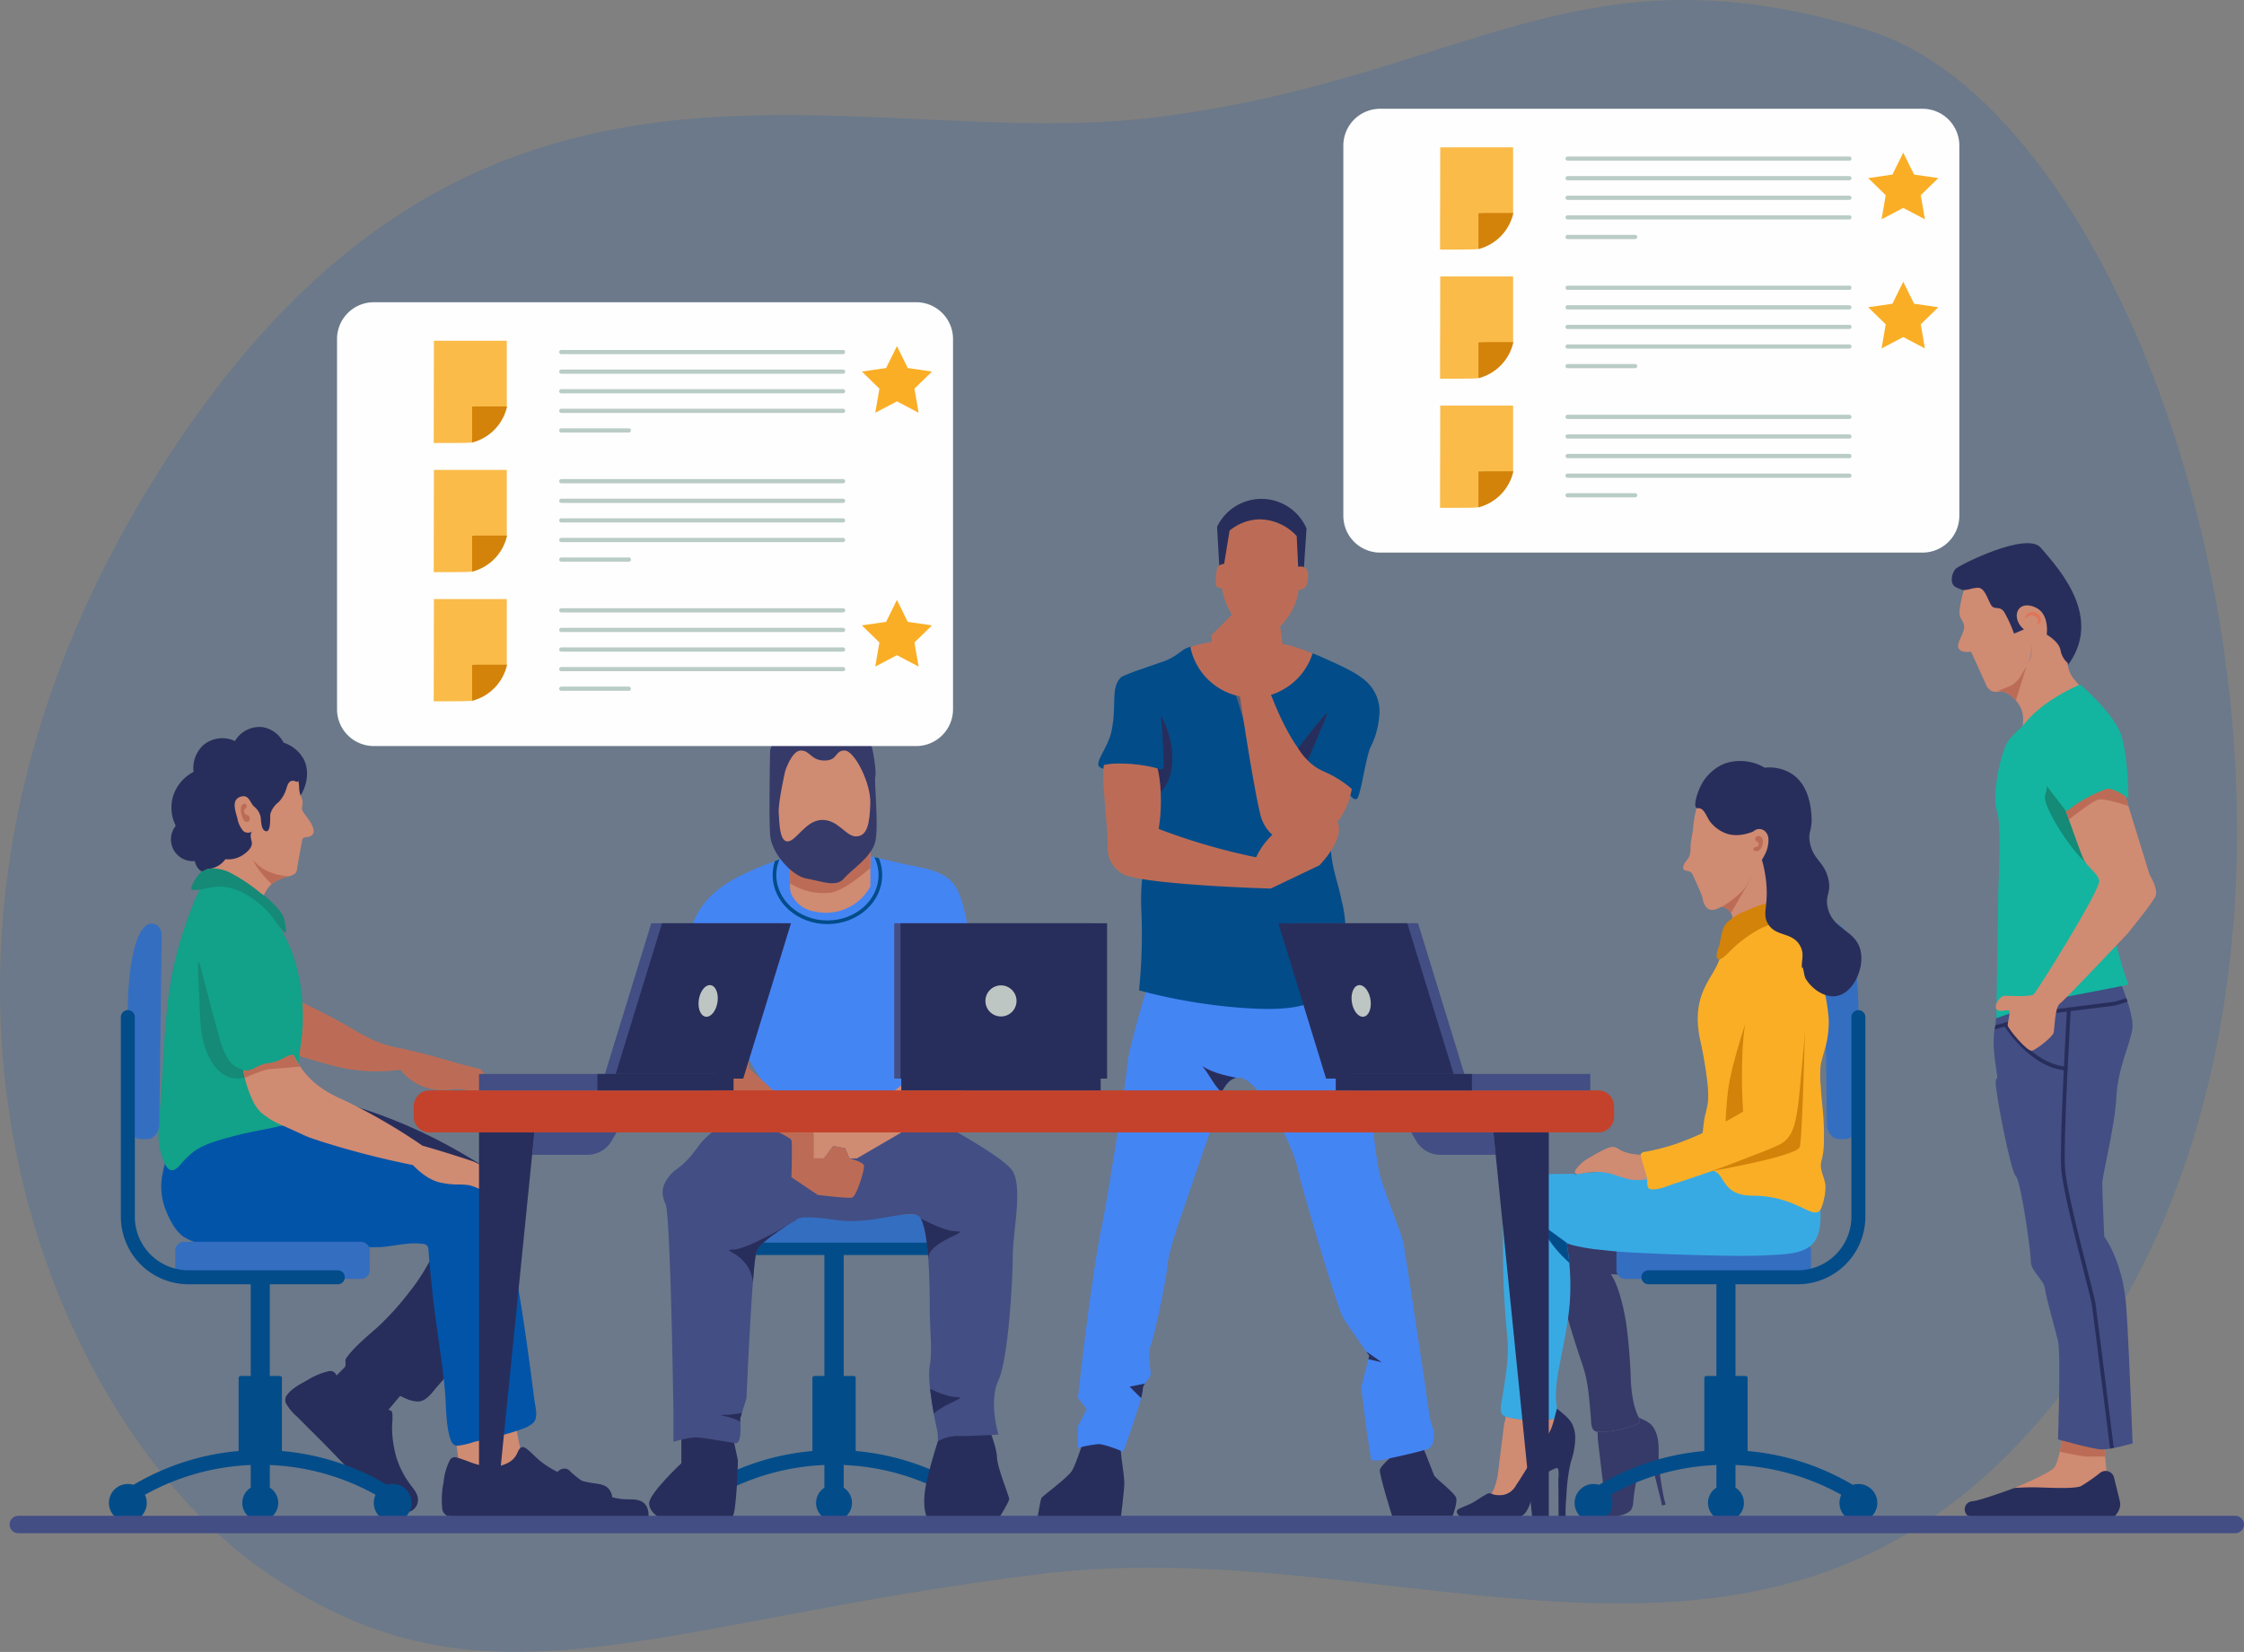 <svg xmlns="http://www.w3.org/2000/svg" xmlns:xlink="http://www.w3.org/1999/xlink" width="552.716" height="407" viewBox="0 0 552.716 407">
  <rect x="0" y="0" width="552.716" height="407" fill="#808080" stroke="none"/>
  <defs>
    <clipPath id="clip-path">
      <path id="Path_195042" data-name="Path 195042" d="M381.817,314.461s-5.375,17.2-5.734,21.856-5.321,35.132-5.931,37.931c-3.005,13.8-6.252,44.187-6.252,44.187l2.151,2.8-2.151,4.177v5.363a29.181,29.181,0,0,1,5.107-.942c1.612,0,6.046,1.882,6.046,1.882s4.791-13.168,4.791-15.138,2.151-2.866,1.972-4.3-.7-5.194.01-6.806,3.841-15.946,4.109-19.708,4.569-15.585,4.569-15.585,5.106-15.048,5.911-17.2S398.5,339.54,403.5,339.54s13.065,16.124,14.41,22.035,9.943,34.934,11.286,37.083,6.45,9.406,6.45,9.406l-1.99,7.819,1.36,10.7s.878,5.546,1.012,6.755,4.6,0,4.6,0,8.315-1.765,9.658-2.436,1.478-3.627,1.209-4.569a19.8,19.8,0,0,1-1.075-3.761c0-.94-5.783-39.119-6.32-42.074s-5.014-13.321-6-17.631a120.513,120.513,0,0,1-1.919-17.687c0-3.224-.539-6.717-.539-8.06s-7.525-24.992-7.525-24.992Z" transform="translate(-363.901 -312.131)" fill="none"/>
    </clipPath>
    <clipPath id="clip-path-2">
      <path id="Path_195046" data-name="Path 195046" d="M391.2,239.346c-1.963.515-2.2,1.364-4.747,2.777-1.564.868-1.853.759-6.941,2.6a46.877,46.877,0,0,0-5.241,2.015c-2.862,2.558-1.074,6.784-2.508,13.48-.747,3.49-3.482,6.785-3.225,8.241s4.726,1.292,8.241,1.254c3.9-.041,4.523-.948,5.554-.358,4.13,2.361-3.839,17.994-3.227,34.217.059,1.539.322,6.436,0,13.167-.144,3.071-.367,5.589-.536,7.256a136.761,136.761,0,0,0,25.26,4.3c10.564.782,15.362-.133,19.617-2.418a25.222,25.222,0,0,0,7.254-5.912,17,17,0,0,1-1.612-6.718c-.05-2.233.419-3.073.269-5.91a30.556,30.556,0,0,0-.806-5.108c-.867-4.05-1.416-5.5-1.882-7.524-.564-2.443-2.625-11.379,1.882-17.736a13.631,13.631,0,0,1,1.343-1.612c.777.479,1.433,1.926,2.329,1.433s2.12-9.809,3.313-12.629a20.029,20.029,0,0,0,2.15-7.346,10.053,10.053,0,0,0-4.3-9.852c-.706-.552-2.141-1.649-8.063-4.3-2.02-.905-3.031-1.357-4.029-1.7a32.4,32.4,0,0,0-6.718-1.522,36.625,36.625,0,0,0-10.079.055,22.92,22.92,0,0,1-8.509-.055,12.59,12.59,0,0,0-2.712-.356,8.145,8.145,0,0,0-2.08.266" transform="translate(-368.524 -239.08)" fill="none"/>
    </clipPath>
    <clipPath id="clip-path-3">
      <path id="Path_195049" data-name="Path 195049" d="M400.688,226.846q-1.166,7.524-2.329,15.048h13.437q-1.077-7.7-2.152-15.407Z" transform="translate(-398.358 -226.487)" fill="none"/>
    </clipPath>
    <clipPath id="clip-path-4">
      <rect id="Rectangle_7334" data-name="Rectangle 7334" width="18.675" height="8.244" fill="none"/>
    </clipPath>
    <clipPath id="clip-path-5">
      <rect id="Rectangle_7335" data-name="Rectangle 7335" width="9.899" height="27.973" fill="none"/>
    </clipPath>
    <clipPath id="clip-path-6">
      <path id="Path_195055" data-name="Path 195055" d="M369.813,266.317c-.539,3.683.754,13.048.964,19.84a7.109,7.109,0,0,0,5.911,7.7c4.315,1.155,17.057,2.3,34.218,2.867q6-2.868,12-5.733c3.828-4.036,5.761-8.463,4.363-10.64-1.794-2.8-8.869-1.538-13.321,1.144a17.4,17.4,0,0,0-6.628,7.525c-4.024-.822-8.347-1.874-12.9-3.225-3.985-1.182-7.691-2.458-11.107-3.762a41.9,41.9,0,0,0,.516-8.049,30.752,30.752,0,0,0-.788-6.845,36.8,36.8,0,0,0-9.292-1.219,15.64,15.64,0,0,0-3.939.395" transform="translate(-369.683 -265.922)" fill="none"/>
    </clipPath>
    <clipPath id="clip-path-7">
      <rect id="Rectangle_7338" data-name="Rectangle 7338" width="17.601" height="6.18" fill="none"/>
    </clipPath>
    <clipPath id="clip-path-8">
      <rect id="Rectangle_7339" data-name="Rectangle 7339" width="20.728" height="9.236" fill="none"/>
    </clipPath>
    <clipPath id="clip-path-9">
      <rect id="Rectangle_7340" data-name="Rectangle 7340" width="11.788" height="23.67" fill="none"/>
    </clipPath>
    <clipPath id="clip-path-10">
      <path id="Path_195077" data-name="Path 195077" d="M521.85,356.141c-14.246,1.287-28.494,2.563-42.76,3.605a.833.833,0,0,1-.138,0q-.049,0-.1,0a.353.353,0,0,1-.033.3.359.359,0,0,1-.3.164h-.047l.046-.359c-1.3,0-2.6-.018-3.9,0-3.476.05-7.606.038-10.53,2.223a8.45,8.45,0,0,0-3.109,5.86,54,54,0,0,0-.242,7.363c0,2.8.011,5.6.06,8.4.1,5.593.535,11.114,1.03,16.681.439,4.942-.491,9.624-1.232,14.488-.162,1.072-.726,2.946-.174,4.012a1.7,1.7,0,0,0,.934.73,8.305,8.305,0,0,0,1.305.348,29.214,29.214,0,0,0,7.308.533,19.23,19.23,0,0,0,3.277-.314c.318-.069.827-.144,1-.468a2.212,2.212,0,0,0-.033-1.332c-.07-.309-.149-.6-.177-.793a23.97,23.97,0,0,1-.263-3.1,37.615,37.615,0,0,1,.824-7.078c.955-5.262,2.193-10.522,2.6-15.866a60.513,60.513,0,0,0-.767-14.632s.786.3,1.193.421a47.225,47.225,0,0,0,7.55,1.263c2.658.306,5.329.514,8,.656,5.787.306,11.583.512,17.377.649,5.532.132,11.093.268,16.622-.076,3.062-.191,7.105-.242,9.539-2.442,2.221-2.005,2.42-5.993,2.185-8.743l-.274.036a4.487,4.487,0,0,1,.222-.764c.138-.354.289-.693.365-.979.1-.373.195-.752.28-1.13a80.5,80.5,0,0,0-14.588-11.7,3.522,3.522,0,0,1-3.047,2.048" transform="translate(-460.185 -354.093)" fill="none"/>
    </clipPath>
    <clipPath id="clip-path-11">
      <path id="Path_195080" data-name="Path 195080" d="M505.885,272.564c-.284.2-.27.6-.272,1.089a7.391,7.391,0,0,0,.063.861l-.022.172c-.233.609-.453,1.21-.621,1.823a31.338,31.338,0,0,0-.841,4.949c-.161,1.525-.548,3.017-.64,4.457a7.169,7.169,0,0,1-.258,2.4c-.382.906-1.081,1.465-1.378,2.137a1.884,1.884,0,0,0-.177.746.82.82,0,0,0,.086.4.515.515,0,0,0,.27.236,3.267,3.267,0,0,0,.839.209,1.615,1.615,0,0,1,.989.582c1.939,4.092,2.556,5.726,2.635,6.293a4.343,4.343,0,0,0,.443,1.368,3.258,3.258,0,0,0,.3.463,2.041,2.041,0,0,0,.843.761,2.622,2.622,0,0,0,1.846-.118c.8-.252.77-.461,1.229-.493a2.523,2.523,0,0,1,1.833.906,3.364,3.364,0,0,1,.863,1.7l.007.122a.863.863,0,0,1-.319.668c-.158.137-.306.225-.432.338a4.562,4.562,0,0,0-.629.675,6.146,6.146,0,0,0-.891,2.192c-.412,1.671-.853,3.37-1.2,5.036a3.637,3.637,0,0,0-.1.661.46.46,0,0,0,.043.2.354.354,0,0,1,.231.173.35.35,0,0,1,.028.286l-.006.017c3.594-2.327,7.185-4.97,11.017-6.816A34.792,34.792,0,0,1,525.5,305.4a14.2,14.2,0,0,1,3.2-1.272c0-.042-.012-.084-.012-.127,0-.078.007-.158.016-.247.025-.239.079-.422.084-.569.005-.094.007-.195.007-.3a7.855,7.855,0,0,0-.236-1.868,3.634,3.634,0,0,0-.732-1.536.943.943,0,0,0-.737-.289h-.037c-.085,0-.133.01-.239.012a.558.558,0,0,1-.309-.091.747.747,0,0,1-.211-.225,1.17,1.17,0,0,1-.158-.583c-.015-.178-.018-.354-.028-.425a13.447,13.447,0,0,1-.1-1.559.356.356,0,0,1,.149-.291.352.352,0,0,1,.32-.049l.074-.064a1.844,1.844,0,0,0,.353-.919,6.888,6.888,0,0,1,.262-1.273c7.49-18.591-2.635-23.412-11.535-23.412-4.167,0-8.064,1.058-9.759,2.254" transform="translate(-501.738 -270.31)" fill="none"/>
    </clipPath>
    <clipPath id="clip-path-12">
      <path id="Path_195084" data-name="Path 195084" d="M522.708,321.526c.013-.015.026-.03.039-.043a1.359,1.359,0,0,1,.228.345,1.6,1.6,0,0,1-.267-.3m1.818-20a39.935,39.935,0,0,0-4.2,1.412c-3.831,1.846-6.35,6.087-9.944,8.415-1.537,4.691-6.956,8.357-4.823,19.279a103.486,103.486,0,0,1,1.921,11.26c.085,1.019.162,2.06.162,3.1,0,.532-.021,1.063-.069,1.592a29.747,29.747,0,0,1-.71,3.188c-.163.8-.279,1.606-.379,2.421-.036.283-.4,3.577-.427,3.861a4.271,4.271,0,0,0,2.666-.961c.953-.582,1.9-1.163,2.754-.94,9.311,2.432,17.445,9.192,24.36,15.938a13.311,13.311,0,0,0,.332-2.293l0-.221c.008-1.6-.776-3.007-1.144-4.747-.684-3.314,1.534,4.361-.155-23.743v-.027c.011-5.323,4.846-9.24-.347-24.276a67.615,67.615,0,0,0-3.563-8.511c-.679-1.342-1.416-2.658-2.2-3.946-.1-.173-.011-.674-.072-.806-.023-.045-.08,0-.134.041s-.109.091-.117.035a4.621,4.621,0,0,1-1.769-.1,7.68,7.68,0,0,0-1.286-.155,1.814,1.814,0,0,0-.857.178" transform="translate(-505.063 -301.344)" fill="none"/>
    </clipPath>
    <clipPath id="clip-path-13">
      <path id="Path_195089" data-name="Path 195089" d="M519.8,352.55l-12.02,10.761c4.111-.23,2.209,6.174,10.589,6.183,11.834.01,15.568,7.34,17.117,2.479a14.96,14.96,0,0,0,.823-4.628c-.03-2.269-1.656-4.187-.979-6.445a19.053,19.053,0,0,0,.6-5.059,63.779,63.779,0,0,0-.214-6.65c-.181-2.177-.451-4.34-.556-6.521a25.214,25.214,0,0,1-.037-5.266c.33-2.017,1.121-3.94,1.518-5.947A23.985,23.985,0,0,0,537.1,326a41.726,41.726,0,0,0-3.006-12.862,54.721,54.721,0,0,0-5.627-11.631Z" transform="translate(-507.776 -301.509)" fill="none"/>
    </clipPath>
    <clipPath id="clip-path-14">
      <path id="Path_195099" data-name="Path 195099" d="M587.134,427.033c-1.323,1.487-9.742,4.953-9.742,4.953l-2.642,6.771h10.9s16.016-2.642,16.016-5.447-1.487-4.46-1.653-5.947-.66-7.594-.66-7.594l-9.97-1.322s-.928,7.1-2.248,8.586" transform="translate(-574.75 -418.447)" fill="none"/>
    </clipPath>
    <clipPath id="clip-path-15">
      <path id="Path_195105" data-name="Path 195105" d="M584.514,311.114c-3.138.241-11.38,13-11.38,13l-.277,2.857s-.892,2.971,0,8.915.345,2.723.114,4.7,3.7,22.291,4.938,23.281,3.716,18.575,3.716,21.052,3.218,4.458,3.467,6.688,2.477,9.659,3.22,12.878,0,24.272,0,24.272,8.669,2.479,10.9,2.479,7.47-1.487,7.47-1.487-.782-21.549-1.525-33.188-5.449-17.75-5.449-17.75-.5-10.9-.5-13.044,3.138-14.2,3.469-21.3,3.467-13.209,3.962-17.006-3.962-13.705-3.962-13.705-13.844-2.656-17.729-2.656c-.162,0-.308,0-.434.014" transform="translate(-572.46 -311.1)" fill="none"/>
    </clipPath>
    <clipPath id="clip-path-16">
      <path id="Path_195111" data-name="Path 195111" d="M579.549,235.49a7.417,7.417,0,0,1,.9,9.52c-.99,1.559-1.541,2.741-1.986,3.243a8.664,8.664,0,0,1-.874.879c-.532.452-1.748.874-4.791,2.121,2.333-.956,5.183,1.443,6.348,3.987,1.2,2.618-.091,4.82.838,5.629,1.092.951,4.794-.414,15.369-9.141-.979-1.109-1.894-2.189-2.755-3.233a7.858,7.858,0,0,1-1.537-2.415,6.539,6.539,0,0,1-.387-2.008,5.307,5.307,0,0,1-.96-1.075,5.711,5.711,0,0,1-.838-2.156c-.2-.93-.945-2.223-3.383-3.762.052-.381.509-4.117-1.745-6.038a5.174,5.174,0,0,0-2.022-1.011,4.291,4.291,0,0,0-1.061-.143c-2.776,0-3.472,3.3-1.118,5.6" transform="translate(-572.801 -229.886)" fill="none"/>
    </clipPath>
    <clipPath id="clip-path-17">
      <path id="Path_195115" data-name="Path 195115" d="M588.024,271.148s5.449,15.6,6.441,17.831,3.466,3.468,3.961,5.45-15.355,27.408-16.18,28.069-6.11.329-7.1.329-2.559,1.9-2.146,3.137c.234.7,1.182.609,2.005.516.63-.07,1.19-.142,1.3.145.247.662-.5,2.807-.413,3.55s4.871,6.6,6.026,6.192,5.037-3.386,5.284-4.459.248-6.192,1.569-7.183,16.593-17.172,16.593-17.172,6.191-7.553,6.935-9.287-1.486-5.324-1.486-5.324l-7.183-23.281Z" transform="translate(-572.931 -269.661)" fill="none"/>
    </clipPath>
    <clipPath id="clip-path-18">
      <rect id="Rectangle_7353" data-name="Rectangle 7353" width="3.987" height="2.941" fill="none"/>
    </clipPath>
    <clipPath id="clip-path-19">
      <path id="Path_195126" data-name="Path 195126" d="M165.134,294.156a20.2,20.2,0,0,0-2.111,4.266c-.75,1.817-1.427,3.665-2.058,5.528a89.145,89.145,0,0,0-3.1,11.5c-1.631,8.37-1.957,16.908-2.482,25.4-.248,4-.534,8-.81,12a18.869,18.869,0,0,0,1.229,9.039c.413.92,1.2,2.405,2.439,1.993a4.34,4.34,0,0,0,1.575-1.251,24.066,24.066,0,0,1,3.3-3.252c2.865-2.059,6.621-2.951,9.976-3.861,3.9-1.057,7.886-1.62,11.8-2.569a22.052,22.052,0,0,0,2.448-.748c.683-6.475,1.345-12.95,2.2-19.391a47.976,47.976,0,0,0-1.272-19.856,37.444,37.444,0,0,0-4.223-9.373c-1.923-3.026-4.611-5.748-6.823-8.6l-10.613-2.287Z" transform="translate(-154.498 -292.694)" fill="none"/>
    </clipPath>
    <clipPath id="clip-path-20">
      <path id="Path_195129" data-name="Path 195129" d="M173.709,335.526a27.524,27.524,0,0,0,2.271,7.7,9.709,9.709,0,0,0,2.16,3.249,20.185,20.185,0,0,0,5.773,3.416c7.037,3.15,4.54,2.232,9.068,3.742a214.569,214.569,0,0,0,22.605,5.821c3.246,3.415,5.869,4.141,6.885,4.342a22.3,22.3,0,0,0,3.623.447c.32.011.641.011.964.011a12.551,12.551,0,0,1,2.133.119c1.558.27,2.922,1.156,4.444,1.552,1.362.354,3.007-.063,3.236-1.682a2.352,2.352,0,0,0-.833-1.927,17.22,17.22,0,0,0-5.666-3.782c-3.681-1.227-7.816-2.543-12.441-3.858a143.973,143.973,0,0,0-19.293-11.2c-2.425-1.124-7.367-3.136-10.748-8.223a24.58,24.58,0,0,1-1.806-3.135Z" transform="translate(-173.709 -332.126)" fill="none"/>
    </clipPath>
    <clipPath id="clip-path-21">
      <path id="Path_195132" data-name="Path 195132" d="M186.675,269.852c-.984.018-1.246.914-1.53,1.726a8.21,8.21,0,0,1-1.984,3.55,5.587,5.587,0,0,0-2.036,2.968c-.084.438.3,5.19-1.446,4.02-.865-.581-.793-2.585-.944-3.408a4.446,4.446,0,0,0-1.622-2.52c-1.044-1.021-1.244-2.966-3.187-2.447-2.567.687-1.329,3.741-.9,5.384a6.44,6.44,0,0,0,1.482,3.134,1.871,1.871,0,0,0,2.112.113,2.085,2.085,0,0,0-.131.214c-.486.928.081,1.818.1,2.616.037,1.328-1.433,2.381-2.12,2.873a6.423,6.423,0,0,1-4.389,1.085,5.836,5.836,0,0,1-4.59,2.442l14.024,6.519a7.905,7.905,0,0,1,2.087-2.953,10.687,10.687,0,0,1,4.165-1.8c.959-.3,1.855-.589,1.926-1.7.005-.1,1.3-7.435,1.379-7.533.37-.444,1.221-.37,1.714-.544,2.78-.985-.875-4.957-1.536-6-.583-.918-.14-1.474-.155-2.492a5.205,5.205,0,0,0-.559-1.737,6.214,6.214,0,0,1-.323-2.028c-.022-.471-.081-.931-.142-1.4-.507.268-.586.156-.8.041a1.11,1.11,0,0,0-.561-.123h-.04" transform="translate(-165.494 -269.852)" fill="none"/>
    </clipPath>
    <clipPath id="clip-path-22">
      <path id="Path_195163" data-name="Path 195163" d="M292.431,343.651s-10.578,4.938-14.457,10.4-5.288,4.937-7.052,7.231-2.116,4.053-.881,6.874,1.939,51.835,1.939,51.835v6.7s4.1-1.235,6.039-1.059,7.185,1.059,9.123,1.411,1.236-5.995,1.236-5.995l1.586-5.113s1.41-33.323,2.467-36.143,9.875-7.757,9.875-7.757,0-1.411,9.52,0a38.664,38.664,0,0,0,12.249-.587c4.207-.726,7.411-1.452,8.555-.119,2.116,2.469,2.468,14.809,2.468,21.51s.706,11.283,0,15.162,1.411,14.1,1.764,15.515a11.264,11.264,0,0,1,.235,3.053,10.13,10.13,0,0,1,5.407-1.29c3.527,0,9.521-.352,9.521-.352s-2.468-8.11,0-13.4,3.527-25.036,3.527-30.677,2.467-16.572,0-20.8-26.094-16.4-26.094-16.4Z" transform="translate(-269.31 -343.651)" fill="none"/>
    </clipPath>
    <clipPath id="clip-path-23">
      <path id="Path_195168" data-name="Path 195168" d="M302.262,286.183c-10.492,4.248-23.237,7.276-26.342,19.469-.762,2.993-1.154,6.072-1.962,9.054-.555,2.048-2.709,5.342-1.7,7.468,1.364,2.866,8.5,3.733,11.225,3.943l18.776,30.5,24.331-5.819L340.7,324l4.408-1.322s2.644.264,2.644-1.146c0-3.437-1.515-7.329-2.287-10.646-1.134-4.869-1.606-11.061-3.8-15.51-2.532-5.147-9.106-5.337-14.079-6.542q-5.6-1.358-11.221-2.653Z" transform="translate(-271.995 -286.183)" fill="none"/>
    </clipPath>
    <clipPath id="clip-path-24">
      <path id="Path_195171" data-name="Path 195171" d="M298.363,286.951c-.267.064,0,6.69,0,7.276a5.275,5.275,0,0,0,.346,2.675,7.52,7.52,0,0,0,5.712,4.142,12.429,12.429,0,0,0,13.692-6.16V282.19s-19.723,4.753-19.75,4.761" transform="translate(-298.244 -282.19)" fill="none"/>
    </clipPath>
    <clipPath id="clip-path-25">
      <path id="Path_195176" data-name="Path 195176" d="M335.056,318.754c-3.174.264-5.752,4.187-5.752,4.187l-.529,14.017-1.85,2.454c-1.851,2.454-16.133,11.3-16.133,11.3l-3.04-1.983-4.1,2.512v7.67H306.3l2.249-3.042,2.908.53,1.059,2.512h1.85l21.554-12.562s3.967-1.455,4.761-2.644-.265-3.57-.265-3.57l3.372-21.091s-3.613-.358-6.676-.358c-.734,0-1.437.021-2.052.071" transform="translate(-303.651 -318.683)" fill="none"/>
    </clipPath>
    <clipPath id="clip-path-26">
      <path id="Path_195179" data-name="Path 195179" d="M274.592,320.025a137.834,137.834,0,0,0,3.922,17.764c.908,3.24,1.265,4.932,1.983,5.817,1.718,2.114,19.834,9.52,20.1,10.71s0,9.124,0,9.124l6.479,4.365s7.4.925,8.462.661,3.174-7.009,2.91-7.933-3.571-1.72-3.571-1.72l-1.059-2.512-2.908-.53-2.249,3.042h-2.644v-7.67L290.15,336.6l-.528-14.149c-2.228-.835-5.155-2.69-9.389-2.494-.735.036-1.541,0-2.332-.036-.564-.026-1.121-.052-1.642-.052a6.927,6.927,0,0,0-1.668.158" transform="translate(-274.592 -319.867)" fill="none"/>
    </clipPath>
    <clipPath id="clip-path-27">
      <rect id="Rectangle_7370" data-name="Rectangle 7370" width="17.983" height="5.728" fill="none"/>
    </clipPath>
    <clipPath id="clip-path-28">
      <rect id="Rectangle_7371" data-name="Rectangle 7371" width="295.635" height="6.154" fill="none"/>
    </clipPath>
  </defs>
  <g id="Group_10704" data-name="Group 10704" transform="translate(14079.421 -9347.046)">
    <path id="Path_196021" data-name="Path 196021" d="M-13852.54,13693.744c77.37-121.447,168.983-76.68,245.178-86.268s103.226-43.886,175.409-21.33,129.089,209.775,58.1,320.615-166.445,47.609-262.8,59.7-135.858,36.222-189.425,0S-13929.912,13815.19-13852.54,13693.744Z" transform="translate(-187.12 -4231.557)" fill="#0d5bb9" opacity="0.18"/>
    <g id="Group_10701" data-name="Group 10701" transform="translate(-14074.913 9469.964)">
      <g id="Group_10296" data-name="Group 10296" transform="translate(119.54 115.178)">
        <g id="Group_10699" data-name="Group 10699" transform="translate(0 0)">
          <path id="Path_195031" data-name="Path 195031" d="M234.924,430c-.5.107-.685.658-.824,1.084a24.946,24.946,0,0,0-.931,6.069,15.949,15.949,0,0,0-.027,2.726,1.436,1.436,0,0,0,.208.687c.433.614,1.548.712,2.2.8a38.153,38.153,0,0,0,5.107.209q4.45,0,8.9-.005a111.33,111.33,0,0,0,12.5-.313,16.606,16.606,0,0,0,5.494-1.42c.6-.3,1.157-.662,1.216-1.381.131-1.619-.366-3.279-1.955-3.931-1.339-.549-2.874-.342-4.281-.439a14.755,14.755,0,0,1-5.546-1.618,33.955,33.955,0,0,1-5.141-3.282,23.441,23.441,0,0,1-2.333-1.929,1.941,1.941,0,0,0-.88-.632c-2.193-.513-2.989,1.991-4.27,3.122a5.435,5.435,0,0,1-2.94,1.191,9.036,9.036,0,0,1-2.773-.114c-.958-.179-1.862-.543-2.811-.757a2.155,2.155,0,0,0-.908-.066" transform="translate(-233.092 -302.813)" fill="#282e5b"/>
          <path id="Path_195036" data-name="Path 195036" d="M432.648,427.592c0,1.612,3.046,11.287,3.046,11.287h14.87s1.253-3.226.9-4.479-5.148-4.837-5.44-5.554-3.933-10.031-3.933-10.031-9.439,7.166-9.439,8.778" transform="translate(-216.84 -303.443)" fill="#282e5b"/>
          <path id="Path_195037" data-name="Path 195037" d="M366.542,418.73s-2.283,7.256-3.358,9-7.255,6.181-7.525,6.718-1.076,5.508-1.076,5.508h20.558s.939-7.524.939-9.136-.671-6.046-.671-6.046l-.537-5.239Z" transform="translate(-223.198 -303.45)" fill="#282e5b"/>
          <path id="Path_195038" data-name="Path 195038" d="M381.817,314.461s-5.375,17.2-5.734,21.856-5.321,35.132-5.93,37.931c-3.005,13.8-6.252,44.189-6.252,44.189l2.15,2.8-2.15,4.177v5.363a29.192,29.192,0,0,1,5.105-.941c1.613,0,6.046,1.881,6.046,1.881s4.792-13.168,4.792-15.138,2.15-2.866,1.972-4.3-.7-5.193.01-6.807,3.841-15.945,4.109-19.706,4.569-15.585,4.569-15.585,5.106-15.048,5.911-17.2,2.083-13.435,7.088-13.435,13.066,16.123,14.41,22.035,9.943,34.933,11.286,37.083,6.45,9.405,6.45,9.405l-1.99,7.818,1.36,10.705s.878,5.547,1.013,6.755,4.6,0,4.6,0,8.315-1.765,9.658-2.436,1.478-3.628,1.209-4.569a19.8,19.8,0,0,1-1.075-3.761c0-.939-5.785-39.119-6.321-42.074s-5.012-13.321-6-17.631a120.388,120.388,0,0,1-1.921-17.687c0-3.224-.537-6.718-.537-8.061s-7.525-24.991-7.525-24.991Z" transform="translate(-222.439 -312.131)" fill="#4485f4"/>
        </g>
      </g>
      <g id="Group_10298" data-name="Group 10298" transform="translate(261.002 115.179)">
        <g id="Group_10297" data-name="Group 10297" clip-path="url(#clip-path)">
          <path id="Path_195039" data-name="Path 195039" d="M392.228,334.867c2.9,1.85,6.653,2.559,10.454,3.229-5.339,8.125-7.051.8-10.454-3.229" transform="translate(-361.594 -310.279)" fill="#282e5b"/>
          <path id="Path_195040" data-name="Path 195040" d="M382.829,406.555l-7.166,1.433,4.479,4.479Z" transform="translate(-362.943 -304.441)" fill="#282e5b"/>
          <path id="Path_195041" data-name="Path 195041" d="M425.4,396.988l8.33,5.778-6.987-1.613Z" transform="translate(-358.892 -305.22)" fill="#282e5b"/>
        </g>
      </g>
      <g id="Group_10300" data-name="Group 10300" transform="translate(266.001 36.177)">
        <g id="Group_10696" data-name="Group 10696" transform="translate(0 0)">
          <path id="Path_195043" data-name="Path 195043" d="M386.455,242.122c-1.564.869-1.853.759-6.942,2.6a47.047,47.047,0,0,0-5.241,2.016c-2.86,2.556-1.073,6.784-2.508,13.48-.746,3.491-3.482,6.785-3.224,8.241s4.727,1.292,8.241,1.254c3.9-.041,4.523-.948,5.554-.358,4.129,2.361-3.839,17.994-3.226,34.217.059,1.539.321,6.436,0,13.168-.145,3.07-.368,5.589-.537,7.255a136.773,136.773,0,0,0,25.26,4.3c10.562.782,15.362-.133,19.616-2.418a25.214,25.214,0,0,0,7.255-5.912,17,17,0,0,1-1.612-6.718c-.05-2.233.42-3.073.269-5.911a30.729,30.729,0,0,0-.806-5.105c-.867-4.049-1.415-5.5-1.882-7.524-.564-2.444-2.625-11.381,1.882-17.737a13.741,13.741,0,0,1,1.343-1.612c.777.479,1.433,1.926,2.329,1.433s2.12-9.809,3.314-12.629a20.029,20.029,0,0,0,2.15-7.345,10.057,10.057,0,0,0-4.3-9.853c-.706-.552-2.141-1.649-8.062-4.3-2.021-.905-3.032-1.357-4.032-1.7a32.453,32.453,0,0,0-6.718-1.523c-9.531-1.191-11.741,1.414-18.586,0a9.806,9.806,0,0,0-4.793-.089c-1.962.515-2.2,1.363-4.747,2.776" transform="translate(-368.524 -239.08)" fill="#034c8a"/>
        </g>
      </g>
      <g id="Group_10302" data-name="Group 10302" transform="translate(266.004 36.178)">
        <g id="Group_10301" data-name="Group 10301" clip-path="url(#clip-path-2)">
          <path id="Path_195044" data-name="Path 195044" d="M383.083,254.981s.672,7.306.672,12.293c0,1.97-1.853.107-2.017.97-.585,3.058-1.283,4.95-2.594,6.263,4.262,2.6,10.491-7.337,3.94-19.525" transform="translate(-367.659 -237.785)" fill="#282e5b"/>
          <path id="Path_195045" data-name="Path 195045" d="M416.343,266.488s4.5-10.382,5.041-11.994-8.779,10.57-8.779,10.57Z" transform="translate(-364.934 -237.837)" fill="#282e5b"/>
        </g>
      </g>
      <path id="Path_195047" data-name="Path 195047" d="M400.688,226.845q-1.165,7.527-2.329,15.049h13.436q-1.076-7.7-2.15-15.407Z" transform="translate(-100.094 -203.927)" fill="#bc6c56"/>
      <g id="Group_10309" data-name="Group 10309" transform="translate(298.266 22.558)">
        <g id="Group_10308" data-name="Group 10308" clip-path="url(#clip-path-3)">
          <g id="Group_10307" data-name="Group 10307" transform="translate(-2.194 5.375)" opacity="0.5" style="mix-blend-mode: multiply;isolation: isolate">
            <g id="Group_10306" data-name="Group 10306">
              <g id="Group_10305" data-name="Group 10305" clip-path="url(#clip-path-4)">
                <path id="Path_195048" data-name="Path 195048" d="M396.329,231.457l18.676,1.389s-2.2,6.855-9.338,6.855-9.338-7.527-9.338-7.527" transform="translate(-396.329 -231.457)" fill="#bc6c56"/>
              </g>
            </g>
          </g>
        </g>
      </g>
      <g id="Group_10314" data-name="Group 10314" transform="translate(267.254 0)">
        <g id="Group_10693" data-name="Group 10693" transform="translate(0 0)">
          <path id="Path_195050" data-name="Path 195050" d="M389.5,239.464a15.558,15.558,0,0,0,30.1,1.612,45.308,45.308,0,0,0-30.1-1.612" transform="translate(-368.069 -203.02)" fill="#bc6c56"/>
          <path id="Path_195051" data-name="Path 195051" d="M396.256,224.335q-.337-5.913-.673-11.824a12.111,12.111,0,0,1,22.035.4q-.4,6.114-.806,12.227l-20.557-.806" transform="translate(-367.573 -205.627)" fill="#282e5b"/>
          <g id="Group_10312" data-name="Group 10312" transform="translate(26.577 32.963)" opacity="0.5" style="mix-blend-mode: multiply;isolation: isolate">
            <g id="Group_10311" data-name="Group 10311">
              <g id="Group_10310" data-name="Group 10310" clip-path="url(#clip-path-5)">
                <path id="Path_195052" data-name="Path 195052" d="M394.445,238.367l-.187,5.15,4.435,3.561,1.675,4.461,3.788,12.542-3.123-18.49-4.337-3.448-1.778-6.036Z" transform="translate(-394.258 -236.107)" fill="#bc6c56"/>
              </g>
            </g>
          </g>
          <path id="Path_195053" data-name="Path 195053" d="M369.813,266.317c-.539,3.682.753,13.048.964,19.84a7.106,7.106,0,0,0,5.911,7.7c4.315,1.154,17.057,2.3,34.218,2.866q6-2.866,12-5.732c3.829-4.036,5.762-8.463,4.365-10.641-1.8-2.8-8.87-1.537-13.323,1.145a17.392,17.392,0,0,0-6.627,7.525c-4.023-.822-8.345-1.874-12.9-3.225-3.985-1.182-7.691-2.458-11.107-3.762a42.062,42.062,0,0,0,.517-8.049,30.777,30.777,0,0,0-.79-6.844c-4.437-1.25-10.61-1.565-13.23-.825" transform="translate(-369.683 -200.716)" fill="#bc6c56"/>
        </g>
      </g>
      <g id="Group_10322" data-name="Group 10322" transform="translate(267.254 65.206)">
        <g id="Group_10321" data-name="Group 10321" clip-path="url(#clip-path-6)">
          <g id="Group_10317" data-name="Group 10317" transform="translate(-1.817 -2.966)" opacity="0.5" style="mix-blend-mode: multiply;isolation: isolate">
            <g id="Group_10316" data-name="Group 10316">
              <g id="Group_10315" data-name="Group 10315" clip-path="url(#clip-path-7)">
                <rect id="Rectangle_7337" data-name="Rectangle 7337" width="17.601" height="6.182" fill="#bc6c56"/>
              </g>
            </g>
          </g>
          <g id="Group_10320" data-name="Group 10320" transform="translate(39.445 12.118)" opacity="0.5" style="mix-blend-mode: multiply;isolation: isolate">
            <g id="Group_10319" data-name="Group 10319">
              <g id="Group_10318" data-name="Group 10318" clip-path="url(#clip-path-8)">
                <path id="Path_195054" data-name="Path 195054" d="M406.157,282.264s4.326,4.6,9.1,4.055,11.625-7.84,11.625-7.84l-7.3-1.352Z" transform="translate(-406.157 -277.127)" fill="#bc6c56"/>
              </g>
            </g>
          </g>
        </g>
      </g>
      <g id="Group_10327" data-name="Group 10327" transform="translate(293.831 5.046)">
        <g id="Group_10692" data-name="Group 10692" transform="translate(0 0)">
          <path id="Path_195056" data-name="Path 195056" d="M415.223,214.415q.179,3.785.357,7.571a2.165,2.165,0,0,1,1.7.222c.943.659.77,2.147.672,3a2.7,2.7,0,0,1-.761,1.927,2.257,2.257,0,0,1-1.478.491A15.041,15.041,0,0,1,412.8,234.7c-1.22,1.59-3.621,4.724-6.852,4.567-2.946-.143-4.9-2.939-6.316-4.97a16.967,16.967,0,0,1-2.822-7.121,1.541,1.541,0,0,1-1.209-.268c-.234-.211-.367-.532-.268-2.286.128-2.252.4-2.6.571-2.77a2.261,2.261,0,0,1,1.444-.589q.672-4.1,1.343-8.2a11.994,11.994,0,0,1,7.156-2.772,12.486,12.486,0,0,1,9.372,4.116" transform="translate(-394.173 -210.293)" fill="#bc6c56"/>
          <g id="Group_10325" data-name="Group 10325" transform="translate(4.873 20.725)" opacity="0.5" style="mix-blend-mode: multiply;isolation: isolate">
            <g id="Group_10324" data-name="Group 10324">
              <g id="Group_10323" data-name="Group 10323" clip-path="url(#clip-path-9)">
                <path id="Path_195057" data-name="Path 195057" d="M401.556,246.745c.435,3.064.911,3.653,1.328,6.384,2.326-1.147,5.035-.5,7.667-1.969-1.571-3.558-1.863-4.078-2.308-5.42.266-2.347.587-4.229.837-5.534s.42-2,.627-3.314a43.447,43.447,0,0,0,.469-4.434l-1.612.335q-.905,1.377-1.814,2.754c-.863-1.031-1.846-2.116-2.956-3.224-1.077-1.074-2.133-2.027-3.135-2.867l-1.9,1.9c.224,1.926,3.355,4.438,3.578,6.364,1.97,1.94-2.759,7.087-.787,9.028" transform="translate(-398.764 -229.457)" fill="#bc6c56"/>
              </g>
            </g>
          </g>
          <path id="Path_195058" data-name="Path 195058" d="M420.01,269.615c1.763,1.142,3.13,1.386,5.733,3.046a27.417,27.417,0,0,1,3.135,2.328c-1.108,6.251-5.025,11.211-10.216,12.68a13.038,13.038,0,0,1-7.227-.138,7.651,7.651,0,0,1-1.914-1.064,9.844,9.844,0,0,1-3.3-5.745c-.9-3.721-3.057-15.661-5.374-31.977l-5.912-5.822-.672-5.778,5.688-5.687c1,.84,2.058,1.793,3.135,2.866,1.109,1.108,2.093,2.194,2.956,3.225q.907-1.377,1.814-2.754l1.612-.335a43.144,43.144,0,0,1-.47,4.433c-.207,1.31-.378,2.013-.626,3.315s-.571,3.187-.837,5.533c.816,2.463,3.73,10.936,8,17.04a15.8,15.8,0,0,0,4.478,4.836" transform="translate(-394.258 -208.569)" fill="#bc6c56"/>
          <path id="Path_195059" data-name="Path 195059" d="M485.477,381.948c.181.032.363.05.547.068l-.594.235-.037-.294a.267.267,0,0,1,.083-.009" transform="translate(-386.836 -196.313)" fill="#363a68"/>
          <path id="Path_195060" data-name="Path 195060" d="M477.907,440.257a.894.894,0,0,1,.2-.261,6.387,6.387,0,0,1,.672-.509,43.074,43.074,0,0,0,3.918-3.668c.141-.142.42-.258.658-.487a1.525,1.525,0,0,0,.375-.717c.071-.257.115-.522.151-.734a14.9,14.9,0,0,0-.1-4.157c-.264-2.355-1.054-8.753-1.128-9.6-.015-.166-.009-.432-.008-.709a3.838,3.838,0,0,0-.069-.83l-.053-.158a6.823,6.823,0,0,0,1.132.035,23.755,23.755,0,0,0,6.055-1,15.692,15.692,0,0,0,2.6-.913c.243-.12.642-.285.714-.59a1.98,1.98,0,0,0-.3-1.113,5.555,5.555,0,0,0,.5.3c.426.22.872.4,1.173.562a6.035,6.035,0,0,1,1.28.85,5,5,0,0,1,1.181,1.74,8.735,8.735,0,0,1,.466,1.391c.584,2.378.154,4.848.425,7.472.219,2.087.552,4.169.932,6.229.1.535.323,1.649.323,1.649.051.206.206.671.3,1.048.025.1.043.19.054.263l0,.014c-.024.008-.038.014-.067.023-.138.045-.324.1-.5.14-.109.026-.215.05-.3.065l-.02,0-.016-.051c-.032-.131-.062-.3-.084-.45s-.04-.274-.062-.363c-.585-2.381-1.786-7.143-1.786-7.143-.042-.165-.1-.7-.216-1.178a3.091,3.091,0,0,0-.2-.582.987.987,0,0,0-.387-.459.608.608,0,0,0-.444-.058,2.841,2.841,0,0,0-1.208.832,10.007,10.007,0,0,0-.88,1.065,6.64,6.64,0,0,0-.955,2.011,39.212,39.212,0,0,0-.861,5.714,3.605,3.605,0,0,1-.661,1.932,5.333,5.333,0,0,1-2.441,1.154c-.641.188-1.288.358-1.941.517-1.468.358-2.96.661-4.438,1l-.047.01c-.3.074-.754.218-1.268.344a7.1,7.1,0,0,1-1.322.212,1.91,1.91,0,0,1-1.03-.182.765.765,0,0,1-.341-.41l-.013-.042a.309.309,0,0,1,.024-.209" transform="translate(-387.448 -193.634)" fill="#363a68"/>
          <path id="Path_195061" data-name="Path 195061" d="M481.406,419.412c-.392-4.232-.595-8.348-1.962-12.413-1.541-4.578-3.027-9.128-4.25-13.807-.612-2.341-1.194-4.691-1.767-7.041a48.05,48.05,0,0,1-1.31-6.233,7.382,7.382,0,0,1,1.331-5.538c1.932-2.417,5.293-3.225,8.111-3.954,1.052-.273,2.113-.517,3.17-.772l.037.309c.013,0,.026,0,.039-.009a.3.3,0,0,0,.211-.2.314.314,0,0,0-.036-.263c.065-.017.126-.019.192-.042,11.392-3.7,22.719-7.6,34.045-11.5a2.951,2.951,0,0,0,2.059-2.322,67.664,67.664,0,0,1,14.259,6.939q.013.5,0,1.006c0,.255-.056.571-.1.894a4.127,4.127,0,0,0-.025.686l.216-.085c.754,2.263,1.408,5.653.012,7.778-1.531,2.328-4.808,3.173-7.261,3.94-4.425,1.384-8.977,2.373-13.5,3.358-4.741,1.032-9.5,2.007-14.267,2.9-2.2.41-4.416.763-6.642,1.034a38.3,38.3,0,0,1-6.4.435c-2.906-.142.278-1.652,2.561,12.021a138.113,138.113,0,0,1,1.132,13.84,33.523,33.523,0,0,0,.777,6.108,21.6,21.6,0,0,0,.849,2.553c.062.158.185.384.306.631a1.979,1.979,0,0,1,.3,1.113c-.071.305-.47.47-.714.59a15.69,15.69,0,0,1-2.6.913,23.8,23.8,0,0,1-6.054,1,6.812,6.812,0,0,1-1.133-.035,1.438,1.438,0,0,1-.909-.427c-.666-.786-.591-2.472-.678-3.405" transform="translate(-387.922 -198.456)" fill="#363a68"/>
          <path id="Path_195062" data-name="Path 195062" d="M488.744,384.022h43.523a2.194,2.194,0,0,0,2.194-2.194v-4.762a2.194,2.194,0,0,0-2.194-2.194H488.744a2.194,2.194,0,0,0-2.194,2.194v4.762a2.194,2.194,0,0,0,2.194,2.194" transform="translate(-386.742 -196.889)" fill="#346ec1"/>
          <path id="Path_195063" data-name="Path 195063" d="M542.083,351.784c0-7.786-.2-15.473.1-23.225a83.782,83.782,0,0,0-.592-15.385c-.33-2.237-1.829-12.457-6.267-10.531-.855.372-1.239,1.585-1.385,2.156q.294,23.492.591,46.984c0,2.044,1.368,3.7,3.055,3.7h1.446c1.687,0,3.055-1.656,3.055-3.7" transform="translate(-382.883 -202.791)" fill="#346ec1"/>
          <path id="Path_195064" data-name="Path 195064" d="M545.546,323.69v49.164a14.932,14.932,0,0,1-14.931,14.932H493.831" transform="translate(-386.149 -201.058)" fill="none" stroke="#034c8a" stroke-linecap="round" stroke-linejoin="round" stroke-width="3.443"/>
          <rect id="Rectangle_7341" data-name="Rectangle 7341" width="3.727" height="53.396" transform="translate(124.915 187.133)" fill="#034c8a"/>
          <rect id="Rectangle_7342" data-name="Rectangle 7342" width="3.727" height="53.396" transform="translate(124.915 187.133)" stroke-width="0.973" stroke="#034c8a" stroke-linecap="round" stroke-linejoin="round" fill="none"/>
          <rect id="Rectangle_7343" data-name="Rectangle 7343" width="9.69" height="18.261" transform="translate(121.933 211.532)" fill="#034c8a"/>
          <rect id="Rectangle_7344" data-name="Rectangle 7344" width="9.69" height="18.261" transform="translate(121.933 211.532)" stroke-width="0.973" stroke="#034c8a" stroke-linecap="round" stroke-linejoin="round" fill="none"/>
          <path id="Path_195065" data-name="Path 195065" d="M481.326,435.309a58.836,58.836,0,0,1,65.238,0v-3.027a60.72,60.72,0,0,0-65.238,0Z" transform="translate(-387.167 -192.988)" fill="#034c8a"/>
          <path id="Path_195066" data-name="Path 195066" d="M481.326,435.309a58.836,58.836,0,0,1,65.238,0v-3.027a60.72,60.72,0,0,0-65.238,0Z" transform="translate(-387.167 -192.988)" fill="none" stroke="#034c8a" stroke-linecap="round" stroke-linejoin="round" stroke-width="0.973"/>
          <path id="Path_195067" data-name="Path 195067" d="M537.794,434.679a4.172,4.172,0,1,1,4.17,4.172,4.17,4.17,0,0,1-4.17-4.172" transform="translate(-382.568 -192.359)" fill="#034c8a"/>
          <path id="Path_195068" data-name="Path 195068" d="M537.794,434.679a4.172,4.172,0,1,1,4.17,4.172A4.17,4.17,0,0,1,537.794,434.679Z" transform="translate(-382.568 -192.359)" fill="none" stroke="#034c8a" stroke-linecap="round" stroke-linejoin="round" stroke-width="0.973"/>
          <path id="Path_195069" data-name="Path 195069" d="M477.469,434.679a4.172,4.172,0,1,1,4.171,4.172,4.17,4.17,0,0,1-4.171-4.172" transform="translate(-387.481 -192.359)" fill="#034c8a"/>
          <path id="Path_195070" data-name="Path 195070" d="M477.469,434.679a4.172,4.172,0,1,1,4.171,4.172A4.17,4.17,0,0,1,477.469,434.679Z" transform="translate(-387.481 -192.359)" fill="none" stroke="#034c8a" stroke-linecap="round" stroke-linejoin="round" stroke-width="0.973"/>
          <path id="Path_195071" data-name="Path 195071" d="M507.846,434.662a3.94,3.94,0,1,1,3.94,3.94,3.94,3.94,0,0,1-3.94-3.94" transform="translate(-385.007 -192.341)" fill="#034c8a"/>
          <path id="Path_195072" data-name="Path 195072" d="M507.846,434.662a3.94,3.94,0,1,1,3.94,3.94A3.94,3.94,0,0,1,507.846,434.662Z" transform="translate(-385.007 -192.341)" fill="none" stroke="#034c8a" stroke-linecap="round" stroke-linejoin="round" stroke-width="0.973"/>
          <path id="Path_195073" data-name="Path 195073" d="M498.388,438.65" transform="translate(-385.778 -191.695)" fill="#363a68"/>
          <path id="Path_195074" data-name="Path 195074" d="M450.617,438.042a1.1,1.1,0,0,1,.306-.238,7.436,7.436,0,0,1,.924-.389,51.78,51.78,0,0,0,5.583-3.05c.2-.12.56-.176.9-.367a1.785,1.785,0,0,0,.638-.7,8.55,8.55,0,0,0,.383-.784,16.727,16.727,0,0,0,1.057-4.7c.358-2.719,1.25-10.126,1.407-11.1.027-.188.11-.486.189-.8a4.053,4.053,0,0,0,.154-.952l-.015-.192a8.313,8.313,0,0,0,1.305.348,29.218,29.218,0,0,0,7.308.533,19.379,19.379,0,0,0,3.278-.314c.317-.068.826-.144,1-.468a2.2,2.2,0,0,0-.032-1.332,6.162,6.162,0,0,0,.5.476c.433.364.9.689,1.2.952a7.276,7.276,0,0,1,1.248,1.306,5.694,5.694,0,0,1,.876,2.281,9.456,9.456,0,0,1,.148,1.69c.009,2.831-1.192,5.491-1.619,8.513-.335,2.406-.538,4.836-.678,7.255-.036.63-.091,1.941-.091,1.941,0,.247.05.811.049,1.261,0,.119,0,.225-.011.308l0,.016c-.03,0-.049.007-.084.009-.173.014-.4.022-.617.022-.134,0-.262,0-.364-.01h-.026l0-.064c0-.154.013-.354.028-.528s.03-.317.031-.425c-.006-2.836-.055-8.517-.055-8.517,0-.2.082-.81.082-1.382a3.438,3.438,0,0,0-.062-.706,1.129,1.129,0,0,0-.321-.622.735.735,0,0,0-.5-.187,3.449,3.449,0,0,0-1.637.6,12.067,12.067,0,0,0-1.322.956,7.749,7.749,0,0,0-1.678,2,44.551,44.551,0,0,0-2.614,6.187,4.14,4.14,0,0,1-1.313,1.99,6.55,6.55,0,0,1-3.16.629c-.8.037-1.6.05-2.4.05-1.8,0-3.621-.067-5.435-.09h-.056c-.366,0-.936.039-1.568.039a8.749,8.749,0,0,1-1.594-.123,2.336,2.336,0,0,1-1.143-.484.869.869,0,0,1-.28-.555l0-.052a.351.351,0,0,1,.087-.228" transform="translate(-389.675 -193.741)" fill="#d08b73"/>
          <path id="Path_195075" data-name="Path 195075" d="M460.6,414.865c.741-4.864,1.671-9.546,1.232-14.488-.494-5.567-.931-11.088-1.03-16.68-.049-2.8-.06-5.6-.06-8.4a54,54,0,0,1,.241-7.362,8.454,8.454,0,0,1,3.109-5.861c2.925-2.187,7.055-2.174,10.531-2.223,1.3-.018,2.6,0,3.9,0l-.044.359h.047a.363.363,0,0,0,.3-.163.358.358,0,0,0,.033-.306c.08,0,.154.013.236.007,14.266-1.042,28.514-2.319,42.76-3.607a3.519,3.519,0,0,0,3.047-2.047,80.508,80.508,0,0,1,14.588,11.7c-.085.38-.177.757-.281,1.131a10.028,10.028,0,0,1-.364.979,4.487,4.487,0,0,0-.222.764l.273-.036c.237,2.75.038,6.738-2.183,8.743-2.434,2.2-6.478,2.25-9.539,2.442-5.527.343-11.09.208-16.622.076-5.793-.137-11.59-.343-17.377-.649-2.67-.142-5.341-.351-8-.656a47.081,47.081,0,0,1-7.55-1.263c-.407-.117-1.193-.42-1.193-.42a60.559,60.559,0,0,1,.767,14.631c-.405,5.343-1.643,10.6-2.6,15.866a37.617,37.617,0,0,0-.824,7.08,24.156,24.156,0,0,0,.263,3.1c.028.195.107.483.177.793a2.22,2.22,0,0,1,.033,1.332c-.17.324-.679.4-1,.468a19.37,19.37,0,0,1-3.278.314,29.214,29.214,0,0,1-7.308-.533,8.274,8.274,0,0,1-1.305-.348,1.7,1.7,0,0,1-.934-.73c-.551-1.065.012-2.94.174-4.012" transform="translate(-388.889 -198.582)" fill="#38aae3"/>
        </g>
      </g>
      <g id="Group_10329" data-name="Group 10329" transform="translate(365.128 160.556)">
        <g id="Group_10328" data-name="Group 10328" clip-path="url(#clip-path-10)">
          <path id="Path_195076" data-name="Path 195076" d="M469.851,371.2l8.843,6.44v4.809s-8.157-6.355-8.843-11.249" transform="translate(-459.398 -352.7)" fill="#034c8a"/>
        </g>
      </g>
      <path id="Path_195078" data-name="Path 195078" d="M521.665,307.061c-3.832,1.846-7.423,4.489-11.017,6.816l.006-.017a.35.35,0,0,0-.028-.287.355.355,0,0,0-.231-.173.445.445,0,0,1-.043-.2,3.608,3.608,0,0,1,.1-.662c.343-1.666.785-3.364,1.2-5.035a6.143,6.143,0,0,1,.892-2.192,4.424,4.424,0,0,1,.628-.675c.126-.114.275-.2.432-.339a.866.866,0,0,0,.32-.668l-.008-.122a3.358,3.358,0,0,0-.863-1.7,2.519,2.519,0,0,0-1.833-.907c-.459.033-.434.24-1.229.493a2.621,2.621,0,0,1-1.846.118,2.041,2.041,0,0,1-.843-.761,3.415,3.415,0,0,1-.3-.464,4.347,4.347,0,0,1-.442-1.367c-.079-.567-.694-2.2-2.635-6.294a1.626,1.626,0,0,0-.988-.582,3.259,3.259,0,0,1-.841-.208.523.523,0,0,1-.27-.236.858.858,0,0,1-.085-.4,1.875,1.875,0,0,1,.177-.745c.3-.674,1-1.232,1.379-2.138a7.221,7.221,0,0,0,.257-2.4c.092-1.439.478-2.932.64-4.457a31.317,31.317,0,0,1,.841-4.949c.167-.612.388-1.214.621-1.823l.022-.172a7.375,7.375,0,0,1-.063-.862c0-.491-.011-.888.272-1.088,5.312-3.749,32.293-6.137,21.295,21.158a6.785,6.785,0,0,0-.262,1.273,1.827,1.827,0,0,1-.355.918l-.073.065a.352.352,0,0,0-.32.049.356.356,0,0,0-.149.291,13.664,13.664,0,0,0,.1,1.559c.01.07.013.247.028.425a1.17,1.17,0,0,0,.158.583.758.758,0,0,0,.21.225.552.552,0,0,0,.31.09c.106,0,.154-.012.239-.011h.036a.942.942,0,0,1,.739.289,3.633,3.633,0,0,1,.732,1.536,7.856,7.856,0,0,1,.238,1.868c0,.106,0,.208-.01.3-.005.148-.06.33-.084.569-.01.089-.015.169-.016.247,0,.042.009.084.013.127A14.167,14.167,0,0,0,525.5,305.4a34.7,34.7,0,0,0-3.839,1.663" transform="translate(-91.674 -200.358)" fill="#d08b73"/>
      <g id="Group_10333" data-name="Group 10333" transform="translate(410.064 69.953)">
        <g id="Group_10332" data-name="Group 10332" clip-path="url(#clip-path-11)">
          <path id="Path_195079" data-name="Path 195079" d="M510.191,299.385s4.7-2.676,6.368-5.367l1.667-2.69-5.781,10.016Z" transform="translate(-501.05 -268.598)" fill="#bc6c56"/>
        </g>
      </g>
      <path id="Path_195081" data-name="Path 195081" d="M521.418,319.966a1.4,1.4,0,0,1,.229.345,1.612,1.612,0,0,1-.268-.3l.039-.043" transform="translate(-90.075 -196.315)" fill="#d08b73"/>
      <path id="Path_195082" data-name="Path 195082" d="M535.83,370.091a13.079,13.079,0,0,0,.33-2.292l.005-.221c.009-1.606-.775-3.007-1.144-4.749-.685-3.312,1.535,4.364-.155-23.742v-.027c.011-5.322,4.845-9.24-.346-24.276a67.723,67.723,0,0,0-3.564-8.511c-.679-1.342-1.416-2.658-2.194-3.946-.1-.172-.012-.674-.075-.806-.045-.093-.236.186-.249.076-1.114.277-2.882-.62-3.912-.076a40.6,40.6,0,0,0-4.206,1.411c-3.831,1.846-6.35,6.089-9.944,8.416-1.537,4.691-6.956,8.357-4.822,19.279a104.045,104.045,0,0,1,1.92,11.26c.085,1.019.162,2.059.162,3.1,0,.531-.019,1.063-.069,1.592a29.962,29.962,0,0,1-.711,3.188c-.163.8-.279,1.606-.379,2.421-.036.283-.4,3.577-.426,3.861,1.714.309,3.745-2.338,5.419-1.9,9.311,2.432,17.445,9.192,24.359,15.937m-13.122-48.565.039-.043a1.405,1.405,0,0,1,.229.345,1.592,1.592,0,0,1-.268-.3" transform="translate(-91.403 -197.832)" fill="#faae26"/>
      <g id="Group_10337" data-name="Group 10337" transform="translate(413.662 103.513)">
        <g id="Group_10336" data-name="Group 10336" clip-path="url(#clip-path-12)">
          <path id="Path_195083" data-name="Path 195083" d="M518.127,320.123s-5.381,14.883-6.183,22.439-.457,9.273-.457,9.273l8.472-3.892Z" transform="translate(-504.546 -299.815)" fill="#d38309"/>
        </g>
      </g>
      <path id="Path_195085" data-name="Path 195085" d="M475.166,438.08" transform="translate(-93.837 -186.695)" fill="#ff6b6b"/>
      <path id="Path_195086" data-name="Path 195086" d="M513,301.005" transform="translate(-90.757 -197.859)" fill="#ff6b6b"/>
      <path id="Path_195087" data-name="Path 195087" d="M528.466,301.509a54.707,54.707,0,0,1,5.628,11.632A41.722,41.722,0,0,1,537.1,326a24.05,24.05,0,0,1-.462,5.456c-.4,2.008-1.188,3.93-1.519,5.946a25.359,25.359,0,0,0,.037,5.266c.106,2.182.376,4.345.557,6.522a63.779,63.779,0,0,1,.214,6.65,19.094,19.094,0,0,1-.6,5.059c-.677,2.258.948,4.176.979,6.446a14.927,14.927,0,0,1-.824,4.626c-1.548,4.861-5.281-2.468-17.116-2.479-8.38-.01-6.479-6.413-10.589-6.183L519.8,352.55Z" transform="translate(-91.182 -197.818)" fill="#faae26"/>
      <g id="Group_10341" data-name="Group 10341" transform="translate(416.594 103.69)">
        <g id="Group_10340" data-name="Group 10340" clip-path="url(#clip-path-13)">
          <path id="Path_195088" data-name="Path 195088" d="M531.326,322.452s-.688,31.026-1.376,33.316-21.761,5.976-21.761,5.976l18.1-12.96Z" transform="translate(-507.742 -299.803)" fill="#d38309"/>
        </g>
      </g>
      <g id="Group_10343" data-name="Group 10343" transform="translate(354.316 64.533)">
        <g id="Group_10697" data-name="Group 10697" transform="translate(0 0)">
          <path id="Path_195090" data-name="Path 195090" d="M474.2,415.357a19.509,19.509,0,0,1-.842,2.632,46.635,46.635,0,0,1-4.093,6.735c-1.539,2.349-2.958,4.782-4.522,7.113a4.533,4.533,0,0,1-3.172,2.322,6.8,6.8,0,0,1-2.047-.039c-.415-.073-.837-.347-1.24-.379a1.882,1.882,0,0,0-.973.344c-1.112.606-2.133,1.368-3.24,1.984-.966.539-2.006.871-3,1.344-.31.148-.75.334-.857.7-.16.538.4,1.1.82,1.324,1.259.693,3.151.406,4.523.423a65.932,65.932,0,0,0,8.844-.07,3.7,3.7,0,0,0,2.563-1.1c1.182-1.438,1.583-3.6,2.259-5.284a11.662,11.662,0,0,1,2.351-3.987,7.912,7.912,0,0,1,2.856-1.769c.371-.134.545-.242.719.138a6.721,6.721,0,0,1,.049,2.366c.02,1.365.055,8.24.056,8.73,0,.2-.1.7,0,.875.13.227-.04.092.333.161a3.655,3.655,0,0,0,1.247,0c.242-.17.119-1.56.132-1.945q.071-2.042.243-4.079a44.277,44.277,0,0,1,1.052-7.837,18.8,18.8,0,0,0,1.1-6.052,7.916,7.916,0,0,0-.81-3.431c-.821-1.49-2.445-2.619-3.7-3.717Z" transform="translate(-450.188 -253.283)" fill="#282e5b"/>
          <path id="Path_195091" data-name="Path 195091" d="M524.61,296.982a44.947,44.947,0,0,0-8.152,2.8,12.809,12.809,0,0,0-4.686,2.991c-1.172,1.42-1.287,3.527-1.7,5.236-.11.459-1.354,3.409-.29,3.605.936.174,2.284-1.416,2.8-1.9a31.5,31.5,0,0,1,6.908-5.271,15.454,15.454,0,0,1,6.145-1.963c.85-.049,2.394.262,2.789-.787.406-1.079-.079-2.673-.461-3.687a1.655,1.655,0,0,0-1.956-1.29,13.219,13.219,0,0,0-1.4.269" transform="translate(-445.37 -262.744)" fill="#d38309"/>
          <path id="Path_195092" data-name="Path 195092" d="M520.911,289.682a31.834,31.834,0,0,1,.985,4.852c.784,6.41-1,8.229.457,10.82,1.945,3.452,6.1,1.974,8.013,5.608,1.4,2.658-.45,4.167.917,7.213,1.32,2.951,4.888,5.627,8.042,5.067,4.2-.745,7-7.1,5.81-11.477-1.3-4.809-6.781-4.859-8.015-10.3-.712-3.145,1-3.648.115-7.213-1.024-4.133-3.577-4.488-4.455-8.563-.639-2.972.634-3.182.333-7.007-.142-1.808-.568-7.246-4.672-10.067a10.335,10.335,0,0,0-6.826-1.617,11.847,11.847,0,0,0-9.853-1.024,11.381,11.381,0,0,0-6.346,6.482c-.563,1.325-1.375,3.956-.61,4.464.192.129.335.023.673.069,1.233.168,1.745,1.922,2.591,3.2a8.97,8.97,0,0,0,3.412,2.747c2.843,1.363,6,.309,7.288-.215Z" transform="translate(-445.765 -265.3)" fill="#282e5b"/>
          <path id="Path_195093" data-name="Path 195093" d="M516.08,288.449a1.727,1.727,0,0,0,2.121,1.382c1.167-.266,1.923-1.559,2.412-2.546a7.663,7.663,0,0,0,.958-4.229c-.263-1.953-2.215-2.933-3.741-1.608Z" transform="translate(-444.822 -264.035)" fill="#d08b73"/>
          <path id="Path_195094" data-name="Path 195094" d="M518.213,282.934c-.247.936,1,.8.835,1.625s-1.112.318-1.3,1.017,1.78,1.255,2.256-1.133-1.578-2.306-1.787-1.509" transform="translate(-444.688 -263.905)" fill="#bc6c56"/>
          <path id="Path_195095" data-name="Path 195095" d="M518.947,320.415c-.279,1.121-.636,2.687-.959,4.576a73.7,73.7,0,0,0-.916,10.532c-.1,3.25-.093,7.44.229,12.365-3.257,1.949-6.106,3.417-8.285,4.47a74.8,74.8,0,0,1-8.021,3.415,54.938,54.938,0,0,1-8.089,2.069c-.92.185-.962.756-.788,1.6.4,1.943,1.438,3.717,1.569,5.72.058.881-.037,1.8,1.057,1.887,1.88.151,4.01-.886,5.751-1.446q4.526-1.458,9.013-3.033c2.824-1,5.626-2.058,8.411-3.155s5.64-2.092,8.323-3.4c2.948-1.435,3.693-4.4,4.242-7.439.434-2.405.652-4.837.876-7.267q.6-6.387,1.186-12.771c.223-2.407.494-4.821.521-7.24a38.208,38.208,0,0,0-1.07-8.921Z" transform="translate(-446.78 -261.466)" fill="#faae26"/>
          <path id="Path_195096" data-name="Path 195096" d="M493.252,355.192c-8.622-.462-3.354-4.821-13.582,1.311-.4.238-4.949,4.027-.979,3.306,6.7-1.22,8.028.749,12.139,1.493a11.519,11.519,0,0,0,4.011-.092Z" transform="translate(-447.998 -258.137)" fill="#d08b73"/>
          <path id="Path_195097" data-name="Path 195097" d="M599.352,419.769s.5,6.108.66,7.593,1.653,3.139,1.653,5.947-16.016,5.448-16.016,5.448h-10.9l2.641-6.77s8.42-3.467,9.743-4.953,2.248-8.587,2.248-8.587Z" transform="translate(-440.044 -252.828)" fill="#d08b73"/>
        </g>
      </g>
      <g id="Group_10345" data-name="Group 10345" transform="translate(489.023 230.155)">
        <g id="Group_10344" data-name="Group 10344" clip-path="url(#clip-path-14)">
          <path id="Path_195098" data-name="Path 195098" d="M585.753,422.649s7.792,1.856,9.677,1.767,8.419,0,8.419,0l-2.549-7-22.082-.88Z" transform="translate(-574.386 -418.603)" fill="#bc6c56"/>
        </g>
      </g>
      <g id="Group_10347" data-name="Group 10347" transform="translate(479.407 114.063)">
        <g id="Group_10695" data-name="Group 10695" transform="translate(0 0)">
          <path id="Path_195100" data-name="Path 195100" d="M602.652,428.721a2.154,2.154,0,0,0-3.4-1.195,43.907,43.907,0,0,1-4.673,3.261c-1.735.867-8.992.332-11.841.332s-4.623.164-4.623.164-8.462,3.137-10.32,3.261a2,2,0,0,0-1.238,3.509c1.363,1.2,35.294,1.073,35.294,1.073s2.849-1.981,2.228-4.582c-.326-1.375-.93-3.822-1.428-5.822" transform="translate(-565.858 -301.654)" fill="#282e5b"/>
          <path id="Path_195101" data-name="Path 195101" d="M602.676,313.756s4.458,9.907,3.962,13.705-3.633,9.907-3.962,17.006-3.468,19.153-3.468,21.3.5,13.044.5,13.044,4.706,6.109,5.449,17.75,1.525,33.188,1.525,33.188-5.241,1.486-7.47,1.486-10.9-2.478-10.9-2.478.743-21.051,0-24.272-2.973-10.649-3.22-12.878-3.467-4.211-3.467-6.688-2.477-20.061-3.716-21.051-5.172-21.3-4.938-23.281.779,1.238-.114-4.705,0-8.916,0-8.916l.277-2.856s8.242-12.754,11.379-13,18.163,2.642,18.163,2.642" transform="translate(-565.321 -311.1)" fill="#434e84"/>
        </g>
      </g>
      <g id="Group_10349" data-name="Group 10349" transform="translate(486.548 114.065)">
        <g id="Group_10348" data-name="Group 10348" clip-path="url(#clip-path-15)">
          <path id="Path_195102" data-name="Path 195102" d="M575.164,325.358s6.017,10.041,14.829,10.871" transform="translate(-572.24 -309.939)" fill="none" stroke="#282e5b" stroke-linecap="round" stroke-linejoin="round" stroke-width="0.93"/>
          <path id="Path_195103" data-name="Path 195103" d="M589.67,322.4s-1.847,31.757-1.384,38.668,7.166,31.029,7.5,33.213,4.78,37.8,4.78,37.8" transform="translate(-571.178 -310.18)" fill="none" stroke="#282e5b" stroke-linecap="round" stroke-linejoin="round" stroke-width="0.93"/>
          <path id="Path_195104" data-name="Path 195104" d="M608.7,318.993l-5.949,1.759L587.5,322.679l-21.03,5.781" transform="translate(-572.948 -310.457)" fill="none" stroke="#282e5b" stroke-linecap="round" stroke-linejoin="round" stroke-width="0.93"/>
        </g>
      </g>
      <g id="Group_10351" data-name="Group 10351" transform="translate(476.218 10.909)">
        <g id="Group_10698" data-name="Group 10698" transform="translate(0 0)">
          <path id="Path_195106" data-name="Path 195106" d="M593.743,248.36s-16.029,9.579-18.177,14.2-3.467,13.871-2.311,16.512.33,19.483.33,19.483l-.5,31.537s11.889-4.293,18.989-5.615,13.539-2.641,13.539-2.641-4.458-11.888-4.787-21.465,2.311-27.079.66-34.344-7.746-17.669-7.746-17.669" transform="translate(-562.102 -213.056)" fill="#13b5a0"/>
          <path id="Path_195107" data-name="Path 195107" d="M590.02,247.6c11.314-12.4-.277-25.075-5.188-30.776-3.532-4.1-20.3,4.432-20.967,5.213-1.071,1.247-1.464,3.714.005,4.493s3.042,1.02,4.491,1.789c1.859,1.518,3.8,2.973,5.711,4.434-.4,1.381,2.05,3.084,2.993,5.509.923,2.374,5.142,1.282,5.142-2.637,0-1.161,6.572,12.507,7.811,11.975" transform="translate(-562.91 -215.714)" fill="#282e5b"/>
          <path id="Path_195108" data-name="Path 195108" d="M565.785,226.423a29.2,29.2,0,0,0-1.087,5.272c-.1,1.657.586,1.661,1.085,3.258s-1.553,3.916-1.419,5.446a1.063,1.063,0,0,0,.188.5c.653,1.016,2.561.784,3,.724,1.229,2.708,2.476,5.406,3.683,8.123a3.02,3.02,0,0,0,1.274,1.493c1.868,1,4.451-.858,5.288-1.461a11.561,11.561,0,0,0,4.2-6.205,12.589,12.589,0,0,0-.429-7.847q-1.715.723-3.428,1.45a31.848,31.848,0,0,0-2.3-5.1,2.356,2.356,0,0,0-.89-.958c-.905-.487-1.849.091-2.5-1.05-.872-1.526-1.578-4.251-3.212-4.187s-2.018.492-3.447.551" transform="translate(-562.792 -214.887)" fill="#d08b73"/>
          <path id="Path_195109" data-name="Path 195109" d="M595.357,251.728q-1.467-1.661-2.755-3.234a7.876,7.876,0,0,1-1.537-2.415,6.5,6.5,0,0,1-.387-2.008,5.257,5.257,0,0,1-.96-1.076,5.677,5.677,0,0,1-.837-2.155c-.2-.93-.946-2.223-3.384-3.762.052-.381.509-4.117-1.744-6.038a5.206,5.206,0,0,0-2.022-1.011c-3.633-.931-4.811,2.883-2.18,5.461a7.415,7.415,0,0,1,.9,9.52c-.99,1.559-1.541,2.741-1.986,3.244a8.82,8.82,0,0,1-.874.879c-.532.451-1.748.872-4.79,2.12,2.332-.956,5.182,1.444,6.347,3.987,1.2,2.618-.091,4.819.838,5.629,1.092.951,4.8-.414,15.369-9.141" transform="translate(-562.104 -214.56)" fill="#d08b73"/>
        </g>
      </g>
      <g id="Group_10353" data-name="Group 10353" transform="translate(486.915 26.236)">
        <g id="Group_10352" data-name="Group 10352" clip-path="url(#clip-path-16)">
          <path id="Path_195110" data-name="Path 195110" d="M573.438,249.491l8.428-9.435-4.214,13.582-6.162-3.645Z" transform="translate(-572.908 -229.058)" fill="#bc6c56"/>
        </g>
      </g>
      <path id="Path_195112" data-name="Path 195112" d="M584.222,265.38l11.886,26.039c-2.615.369-13.033-14.793-11.886-17.764,1.006-2.608,0-8.275,0-8.275" transform="translate(-84.964 -200.761)" fill="#148a77"/>
      <path id="Path_195113" data-name="Path 195113" d="M603.628,269.661l7.183,23.281s2.229,3.591,1.486,5.324-6.935,9.287-6.935,9.287-15.272,16.182-16.593,17.172-1.322,6.11-1.569,7.183-4.127,4.046-5.284,4.459-5.944-5.449-6.026-6.192.66-2.89.412-3.55-2.888.577-3.3-.661,1.155-3.137,2.146-3.137,6.274.331,7.1-.329,16.677-26.089,16.18-28.07-2.971-3.22-3.961-5.449-6.44-17.832-6.44-17.832Z" transform="translate(-85.875 -200.411)" fill="#d08b73"/>
      <g id="Group_10357" data-name="Group 10357" transform="translate(487.056 69.251)">
        <g id="Group_10356" data-name="Group 10356" clip-path="url(#clip-path-17)">
          <path id="Path_195114" data-name="Path 195114" d="M589.722,279.406s5.5-4.394,7.131-4.9,7.53,1.541,7.53,1.541l-1.749-5.439s-5.908-1.257-8.044,0a62.741,62.741,0,0,0-6.6,5.336Z" transform="translate(-571.705 -269.629)" fill="#bc6c56"/>
        </g>
      </g>
      <g id="Group_10362" data-name="Group 10362" transform="translate(34.544 27.882)">
        <g id="Group_10677" data-name="Group 10677" transform="translate(0 0)">
          <path id="Path_195116" data-name="Path 195116" d="M593.343,247.9s8.585,7.265,10.237,12.879,1.651,15.19,1.651,15.19-3.715-2.806-5.449-2.311a36.5,36.5,0,0,0-7.925,4.087,7.472,7.472,0,0,1-1.981,1.363L582.2,269.08s-5.366-6.976-4.542-8.462,3.8-7.429,15.687-12.713" transform="translate(-120.042 -230.066)" fill="#13b5a0"/>
          <g id="Group_10360" data-name="Group 10360" transform="translate(459.663)" opacity="0.5" style="mix-blend-mode: multiply;isolation: isolate">
            <g id="Group_10359" data-name="Group 10359">
              <g id="Group_10358" data-name="Group 10358" clip-path="url(#clip-path-18)">
                <path id="Path_195117" data-name="Path 195117" d="M582.576,234.3c-.063-.107.306-.315.324-.677a1.614,1.614,0,0,0-.93-1.273,1.594,1.594,0,0,0-1.606.107c-.371.341-.756.571-.812.451-.041-.1.074-.332.392-.846a1.969,1.969,0,0,1,2.378-.447,1.912,1.912,0,0,1,1.134,2.157.9.9,0,0,1-.586.558c-.179.036-.277.021-.3-.031" transform="translate(-579.544 -231.409)" fill="#ee5f43"/>
              </g>
            </g>
          </g>
          <path id="Path_195118" data-name="Path 195118" d="M217.693,440.819c-.109-1.477-1.274-2.582-2.05-3.712a21.616,21.616,0,0,1-3.371-6.888,28.553,28.553,0,0,1-.929-6.09c-.052-1.233.13-2.459.082-3.685a2.654,2.654,0,0,0-.181-1.106c-.164-.286-.662-.263-.774-.418-.083-.118-.013-.032-.013-.032.987-1.1,1.9-2.252,2.861-3.372.438.2.8.393,1.259.574a7.842,7.842,0,0,0,3.213.816c2.072-.108,3.555-2.423,4.663-3.7a94.018,94.018,0,0,0,14.89-22.24c2.02-4.349,2.817-8.444,3.918-12.969.5-2.06,1.1-3.938,1.672-5.939a13.116,13.116,0,0,0,.577-3.148,10.792,10.792,0,0,0-.827-3.916c-14.912-10.852-29.823-18.446-48-22.877-7.533.413-20.259,2.72-25.632,6.438s-4.86,6.846-5.777,10.972-.059,6.15.92,9.526a12.921,12.921,0,0,0,4.09,6.333c1.612,1.345,3.664,1.5,5.646,1.571a51.95,51.95,0,0,0,11.273-1.311,229.346,229.346,0,0,1,23.994-3.659c1.912-.15,3.686.074,5.478-.035s3.327-.395,5.048-.55a6.879,6.879,0,0,1,3.74.277,1.716,1.716,0,0,1,.909.949,1.61,1.61,0,0,1-.028.781,8.276,8.276,0,0,1-.841,2.327c-.725,1.7-1.244,3.252-2.094,4.96a49.792,49.792,0,0,1-5.917,9.349,68.424,68.424,0,0,1-7.691,8.5c-2.579,2.288-5.627,4.746-7.706,7.58-.531.722.018,1.537-.366,2.288-.008.015-.016,0-.016,0q-1.027,1.03-2.048,2.063c-.066-.092-.094-.207-.167-.3a1.577,1.577,0,0,0-1.789-.744,17.25,17.25,0,0,0-5.189,2.172c-1.71.968-3.808,1.977-5.01,3.637a1.97,1.97,0,0,0-.3,2.117A12.485,12.485,0,0,0,188,420.7c2.549,2.586,5.048,5.021,7.584,7.62,3.859,3.956,7.63,8.017,11.855,11.648a24.09,24.09,0,0,0,5.309,3.6,4.068,4.068,0,0,0,2.773.508,3.043,3.043,0,0,0,2.176-3.259" transform="translate(-153.814 -222.393)" fill="#282e5b"/>
          <path id="Path_195119" data-name="Path 195119" d="M169.858,318.645a27.558,27.558,0,0,0,2.973,7.459,9.732,9.732,0,0,0,2.452,3.036,20.164,20.164,0,0,0,6.064,2.868c3.094,1.054,6.246,1.947,9.376,2.886,5.029,1.512,7.6,2.067,8.329,2.208a42.931,42.931,0,0,0,13.787.33,13.066,13.066,0,0,0,3.53,3.137,12.854,12.854,0,0,0,4.657,1.717,15.778,15.778,0,0,0,3.649.109,22.622,22.622,0,0,1,3.1-.155c1.577.123,3.015.88,4.567,1.132,1.39.227,2.99-.34,3.066-1.971.014-.3-.065-.591-1-1.843-.74-.983-1.4-1.759-1.871-2.3-2.061-.464-3.7-.9-4.722-1.187-5.652-1.575-8.892-2.6-14.513-3.819-.364-.066-.918-.17-1.583-.317-6.653-1.476-8.859-3.835-17.041-8.061-5.494-2.838-7.936-3.55-10.715-6.808a20.058,20.058,0,0,1-2.089-2.957Z" transform="translate(-153.246 -224.674)" fill="#bc6c56"/>
          <path id="Path_195120" data-name="Path 195120" d="M171.644,295.431c-.859-.074-.632-.266-3.282-1.077-2.38-.728-3.569-1.135-4.012-1.548a4.049,4.049,0,0,1-1.158-2.184,5.357,5.357,0,0,1-4.695-8.687,10.071,10.071,0,0,1-.726-7.069,10.212,10.212,0,0,1,5.12-6.215,7.658,7.658,0,0,1,2.4-6.591,7.273,7.273,0,0,1,7.79-1,6.966,6.966,0,0,1,6.992-3.4,7.189,7.189,0,0,1,4.993,3.8,8.763,8.763,0,0,1,4.925,4.019c1.8,3.483.7,8.324-2.976,11.646a50.263,50.263,0,0,1-2.9,5.943,42.935,42.935,0,0,1-4.711,6.775c-2.794,3.216-5.059,5.819-7.753,5.588" transform="translate(-154.26 -229.278)" fill="#282e5b"/>
          <path id="Path_195121" data-name="Path 195121" d="M238.045,422.362c-.313-1.417-.58-2.839-.824-4.27l-10.386-1.9-4.445,5.563,1.015,7.922,16.65-.235Z" transform="translate(-148.968 -216.36)" fill="#d08b73"/>
          <path id="Path_195122" data-name="Path 195122" d="M155.485,360.28a15.445,15.445,0,0,0,.718,9.069c.915,2.289,2.157,4.848,4.115,6.431a12.343,12.343,0,0,0,5.89,2.1,69.607,69.607,0,0,0,11.681.7c8.517-.066,16.957-.689,25.477-.195a43.989,43.989,0,0,0,6.052.125c1.9-.15,3.772-.537,5.667-.736a16.656,16.656,0,0,1,4.388-.051,1.56,1.56,0,0,1,1.3.714,2.576,2.576,0,0,1,.15.84c.1,1.014.162,2.033.252,3.049.2,2.226.424,4.449.655,6.671.448,4.292,1.049,8.561,1.65,12.836.584,4.159,1.2,8.32,1.544,12.51.293,3.632.161,7.613,1.194,11.148.283.966.73,1.977,1.87,1.98a18.329,18.329,0,0,0,3.984-.927c2.183-.51,4.369-1.009,6.541-1.568a48,48,0,0,0,5.363-1.634,8.155,8.155,0,0,0,2.73-1.47c1.344-1.29.548-3.908.344-5.479-1.119-8.555-2.225-17.105-3.649-25.616-.755-4.512-1.6-9.02-2.187-13.557-.267-2.067-.364-4.126-.506-6.2a10.781,10.781,0,0,0-.614-3.157,15.693,15.693,0,0,0-2.2-3.7L187.55,346.1s-20.754,0-26.031,3.869a16.348,16.348,0,0,0-6.033,10.316" transform="translate(-154.446 -222.069)" fill="#0254a9"/>
          <path id="Path_195123" data-name="Path 195123" d="M222.707,424.23a1.355,1.355,0,0,0-1.744.708,14.948,14.948,0,0,0-1.509,5.367,21.547,21.547,0,0,0-.343,6.375,2.133,2.133,0,0,0,1.213,1.866,12.142,12.142,0,0,0,4.41.4q5.4.031,10.808.056c5.484.029,11.064.313,16.532-.169a22.146,22.146,0,0,0,6.2-1.248,4.59,4.59,0,0,0,2.318-1.682,3.574,3.574,0,0,0-.657-4.17c-1.034-.992-2.663-1.032-3.986-1.245a30.434,30.434,0,0,1-7.472-2.282,22.611,22.611,0,0,1-5.463-3.323c-.968-.82-1.824-1.764-2.806-2.565a3.037,3.037,0,0,0-1.008-.644c-1.059-.3-1.463,1.286-1.857,1.955a4.9,4.9,0,0,1-1.936,1.851c-3.015,1.641-6.114,1.065-9.189-.041-1.159-.416-2.319-.892-3.511-1.211" transform="translate(-149.245 -215.917)" fill="#282e5b"/>
          <path id="Path_195124" data-name="Path 195124" d="M165.134,294.156a20.271,20.271,0,0,0-2.111,4.265c-.75,1.818-1.426,3.666-2.057,5.529a89.015,89.015,0,0,0-3.1,11.5c-1.63,8.371-1.956,16.908-2.481,25.4-.248,4-.534,8-.811,12a18.883,18.883,0,0,0,1.23,9.039c.413.92,1.2,2.405,2.439,1.993a4.34,4.34,0,0,0,1.575-1.251,24.005,24.005,0,0,1,3.3-3.252c2.865-2.059,6.621-2.951,9.976-3.861,3.9-1.057,7.886-1.62,11.8-2.569a22.192,22.192,0,0,0,2.447-.748c.685-6.475,1.346-12.95,2.205-19.391a47.969,47.969,0,0,0-1.272-19.855,37.393,37.393,0,0,0-4.223-9.373c-1.923-3.027-4.61-5.749-6.823-8.6l-10.613-2.287Z" transform="translate(-154.497 -226.418)" fill="#12a189"/>
        </g>
      </g>
      <g id="Group_10364" data-name="Group 10364" transform="translate(34.544 94.16)">
        <g id="Group_10363" data-name="Group 10363" clip-path="url(#clip-path-19)">
          <path id="Path_195125" data-name="Path 195125" d="M163.479,311.023c.04,3.931.118,3.933.3,7.862.2,4.225.082,8.563,1.262,12.667,1.094,3.8,3.642,8.246,8.092,8.276,1.1.009,5.312-.425,5.53-1.564.068-.354-.58-1.346-.72-1.675-.862-2.007-6.024-14.027-7.744-18.03a6.292,6.292,0,0,0-.328-.766Z" transform="translate(-153.766 -291.201)" fill="#148a77"/>
        </g>
      </g>
      <path id="Path_195127" data-name="Path 195127" d="M173.709,335.527a27.517,27.517,0,0,0,2.271,7.7,9.725,9.725,0,0,0,2.16,3.249,20.185,20.185,0,0,0,5.773,3.416c7.036,3.15,4.54,2.232,9.068,3.742a214.234,214.234,0,0,0,22.605,5.82c3.246,3.416,5.869,4.143,6.885,4.343a22.347,22.347,0,0,0,3.622.445,22.785,22.785,0,0,1,3.1.131c1.558.27,2.922,1.156,4.444,1.552,1.362.354,3.007-.063,3.235-1.682a2.351,2.351,0,0,0-.832-1.927,17.212,17.212,0,0,0-5.665-3.782c-3.683-1.227-7.817-2.543-12.441-3.859a144.013,144.013,0,0,0-19.294-11.194c-2.425-1.124-7.368-3.136-10.748-8.223a24.645,24.645,0,0,1-1.807-3.135Z" transform="translate(-118.389 -195.324)" fill="#d08b73"/>
      <g id="Group_10368" data-name="Group 10368" transform="translate(55.322 136.802)">
        <g id="Group_10367" data-name="Group 10367" clip-path="url(#clip-path-20)">
          <path id="Path_195128" data-name="Path 195128" d="M172.26,339.108s6.156-2.99,8.267-3.108,9.908-.821,9.908-.821l-4.046-5.511-13.778,4.719Z" transform="translate(-173.827 -332.326)" fill="#bc6c56"/>
        </g>
      </g>
      <path id="Path_195130" data-name="Path 195130" d="M179.518,298.122a7.9,7.9,0,0,1,2.088-2.953,10.651,10.651,0,0,1,4.164-1.8c.959-.3,1.855-.589,1.926-1.705.005-.1,1.3-7.436,1.379-7.533.37-.444,1.221-.369,1.714-.543,2.78-.986-.875-4.957-1.536-6-.582-.918-.14-1.473-.156-2.492a5.167,5.167,0,0,0-.558-1.736,6.228,6.228,0,0,1-.323-2.028c-.022-.472-.081-.932-.142-1.4-.8.418-.535-.1-1.4-.084-.984.018-1.246.914-1.53,1.725a8.206,8.206,0,0,1-1.984,3.551,5.6,5.6,0,0,0-2.036,2.967c-.085.438.3,5.189-1.446,4.02-.864-.582-.793-2.585-.944-3.408a4.452,4.452,0,0,0-1.622-2.52c-1.042-1.021-1.244-2.966-3.187-2.447-2.567.687-1.328,3.741-.9,5.384a6.45,6.45,0,0,0,1.482,3.134,1.873,1.873,0,0,0,2.112.115,2.028,2.028,0,0,0-.131.213c-.486.928.08,1.818.1,2.616.037,1.328-1.433,2.381-2.12,2.873a6.417,6.417,0,0,1-4.389,1.085,5.836,5.836,0,0,1-4.59,2.442Z" transform="translate(-119.058 -200.396)" fill="#d08b73"/>
      <g id="Group_10372" data-name="Group 10372" transform="translate(46.437 69.456)">
        <g id="Group_10371" data-name="Group 10371" clip-path="url(#clip-path-21)">
          <path id="Path_195131" data-name="Path 195131" d="M185.9,291.65c.411.574-6.657.451-9.874-3.781,1.13,3.166,7.036,8.384,7.036,8.384Z" transform="translate(-164.636 -268.385)" fill="#bc6c56"/>
        </g>
      </g>
      <g id="Group_10374" data-name="Group 10374" transform="translate(22.81 75.117)">
        <g id="Group_10694" data-name="Group 10694" transform="translate(0 0)">
          <path id="Path_195133" data-name="Path 195133" d="M162.278,295.115c-1.021-.289.893-2.965,1.137-3.3a4.322,4.322,0,0,1,3.126-1.971,9.71,9.71,0,0,1,4.939,1,42.7,42.7,0,0,1,7.578,5.07,20.365,20.365,0,0,1,5.145,5.015,5.883,5.883,0,0,1,.674,1.562,8.575,8.575,0,0,1,.208,1.182,5.22,5.22,0,0,1,.161,1.686c-.139.526-.4.161-.7-.157-1.014-1.106-1.832-2.4-2.752-3.58a21.191,21.191,0,0,0-6.241-5.314,13.761,13.761,0,0,0-5.85-2c-2.354-.171-4.531.683-6.846.827a2.069,2.069,0,0,1-.584-.02" transform="translate(-142.154 -273.888)" fill="#148a77"/>
          <path id="Path_195134" data-name="Path 195134" d="M163.443,310.6c1.8,6.462,3.324,13.01,5.191,19.452a18.423,18.423,0,0,0,2.714,6.361,5.682,5.682,0,0,0,2.411,1.636,4.953,4.953,0,0,0,1.153.45c1.247.261,2.138-.422,3.518-1.055,2.438-1.119,2.6-.343,5.276-1.539,1.453-.649,1.741-1.027,2.884-1.222.62-.106,1.17-.1,1.425-.493.351-.536-.12-1.412-.239-1.648-.208-.408.377.138-1.377-8.374-1.316-6.389-2.165-12.946-4.44-19.093-.29-.783-.608-1.554-.939-2.321Z" transform="translate(-142.035 -272.833)" fill="#12a189"/>
          <path id="Path_195135" data-name="Path 195135" d="M175.462,278.607c-.225-1.127-1.143-.455-1.383-1.431s.731-.809.572-1.655-1.961-.632-1.269,2.179,2.271,1.864,2.08.906" transform="translate(-141.238 -275.087)" fill="#bc6c56"/>
          <path id="Path_195136" data-name="Path 195136" d="M204.02,384.022H160.5a2.194,2.194,0,0,1-2.194-2.194v-4.762a2.194,2.194,0,0,1,2.194-2.194H204.02a2.194,2.194,0,0,1,2.194,2.194v4.762a2.194,2.194,0,0,1-2.194,2.194" transform="translate(-142.453 -266.96)" fill="#346ec1"/>
          <path id="Path_195137" data-name="Path 195137" d="M147.7,351.784c0-7.786.2-15.473-.1-23.225a83.789,83.789,0,0,1,.589-15.385c.331-2.237,1.829-12.457,6.267-10.531.857.372,1.239,1.585,1.385,2.156q-.294,23.492-.59,46.984c0,2.044-1.366,3.7-3.053,3.7h-1.447c-1.686,0-3.055-1.656-3.055-3.7" transform="translate(-143.333 -272.862)" fill="#346ec1"/>
          <path id="Path_195138" data-name="Path 195138" d="M147.505,323.69v49.164a14.931,14.931,0,0,0,14.933,14.932h36.782" transform="translate(-143.333 -271.129)" fill="none" stroke="#034c8a" stroke-linecap="round" stroke-linejoin="round" stroke-width="3.443"/>
          <rect id="Rectangle_7357" data-name="Rectangle 7357" width="3.726" height="53.396" transform="translate(34.929 117.062)" fill="#034c8a"/>
          <rect id="Rectangle_7358" data-name="Rectangle 7358" width="3.726" height="53.396" transform="translate(34.929 117.062)" stroke-width="0.973" stroke="#034c8a" stroke-linecap="round" stroke-linejoin="round" fill="none"/>
          <rect id="Rectangle_7359" data-name="Rectangle 7359" width="9.689" height="18.261" transform="translate(31.947 141.461)" fill="#034c8a"/>
          <rect id="Rectangle_7360" data-name="Rectangle 7360" width="9.689" height="18.261" transform="translate(31.947 141.461)" stroke-width="0.973" stroke="#034c8a" stroke-linecap="round" stroke-linejoin="round" fill="none"/>
          <path id="Path_195139" data-name="Path 195139" d="M212.744,435.309a58.837,58.837,0,0,0-65.239,0v-3.027a60.722,60.722,0,0,1,65.239,0Z" transform="translate(-143.333 -263.059)" fill="#034c8a"/>
          <path id="Path_195140" data-name="Path 195140" d="M212.744,435.309a58.837,58.837,0,0,0-65.239,0v-3.027a60.722,60.722,0,0,1,65.239,0Z" transform="translate(-143.333 -263.059)" fill="none" stroke="#034c8a" stroke-linecap="round" stroke-linejoin="round" stroke-width="0.973"/>
          <path id="Path_195141" data-name="Path 195141" d="M151.99,434.679a4.172,4.172,0,1,0-4.171,4.172,4.171,4.171,0,0,0,4.171-4.172" transform="translate(-143.647 -262.429)" fill="#034c8a"/>
          <path id="Path_195142" data-name="Path 195142" d="M151.99,434.679a4.172,4.172,0,1,0-4.171,4.172A4.171,4.171,0,0,0,151.99,434.679Z" transform="translate(-143.647 -262.429)" fill="none" stroke="#034c8a" stroke-linecap="round" stroke-linejoin="round" stroke-width="0.973"/>
          <path id="Path_195143" data-name="Path 195143" d="M212.316,434.679a4.171,4.171,0,1,0-4.171,4.172,4.171,4.171,0,0,0,4.171-4.172" transform="translate(-138.734 -262.429)" fill="#034c8a"/>
          <path id="Path_195144" data-name="Path 195144" d="M212.316,434.679a4.171,4.171,0,1,0-4.171,4.172A4.171,4.171,0,0,0,212.316,434.679Z" transform="translate(-138.734 -262.429)" fill="none" stroke="#034c8a" stroke-linecap="round" stroke-linejoin="round" stroke-width="0.973"/>
          <path id="Path_195145" data-name="Path 195145" d="M181.9,434.662a3.939,3.939,0,1,0-3.94,3.94,3.939,3.939,0,0,0,3.94-3.94" transform="translate(-141.173 -262.412)" fill="#034c8a"/>
          <path id="Path_195146" data-name="Path 195146" d="M181.9,434.662a3.939,3.939,0,1,0-3.94,3.94A3.939,3.939,0,0,0,181.9,434.662Z" transform="translate(-141.173 -262.412)" fill="none" stroke="#034c8a" stroke-linecap="round" stroke-linejoin="round" stroke-width="0.973"/>
          <path id="Path_195147" data-name="Path 195147" d="M288.392,377.787h43.523a2.2,2.2,0,0,0,2.194-2.2V370.83a2.194,2.194,0,0,0-2.194-2.194H288.392a2.194,2.194,0,0,0-2.194,2.194v4.762a2.195,2.195,0,0,0,2.194,2.2" transform="translate(-132.038 -267.468)" fill="#346ec1"/>
          <line id="Line_578" data-name="Line 578" x1="47.912" transform="translate(154.161 109.653)" fill="none" stroke="#034c8a" stroke-linecap="round" stroke-linejoin="round" stroke-width="3.053"/>
          <rect id="Rectangle_7361" data-name="Rectangle 7361" width="3.727" height="60.139" transform="translate(176.253 110.319)" fill="#034c8a"/>
          <rect id="Rectangle_7362" data-name="Rectangle 7362" width="3.727" height="60.139" transform="translate(176.253 110.319)" stroke-width="1.033" stroke="#034c8a" stroke-linecap="round" stroke-linejoin="round" fill="none"/>
          <rect id="Rectangle_7363" data-name="Rectangle 7363" width="9.689" height="18.261" transform="translate(173.272 141.461)" fill="#034c8a"/>
          <rect id="Rectangle_7364" data-name="Rectangle 7364" width="9.689" height="18.261" transform="translate(173.272 141.461)" stroke-width="0.973" stroke="#034c8a" stroke-linecap="round" stroke-linejoin="round" fill="none"/>
          <path id="Path_195148" data-name="Path 195148" d="M278.186,435.309a58.839,58.839,0,0,1,65.24,0v-3.027a60.724,60.724,0,0,0-65.24,0Z" transform="translate(-132.69 -263.059)" fill="#034c8a"/>
          <path id="Path_195149" data-name="Path 195149" d="M278.186,435.309a58.839,58.839,0,0,1,65.24,0v-3.027a60.724,60.724,0,0,0-65.24,0Z" transform="translate(-132.69 -263.059)" fill="none" stroke="#034c8a" stroke-linecap="round" stroke-linejoin="round" stroke-width="0.973"/>
          <path id="Path_195150" data-name="Path 195150" d="M334.655,434.679a4.172,4.172,0,1,1,4.171,4.172,4.171,4.171,0,0,1-4.171-4.172" transform="translate(-128.091 -262.429)" fill="#034c8a"/>
          <path id="Path_195151" data-name="Path 195151" d="M334.655,434.679a4.172,4.172,0,1,1,4.171,4.172A4.171,4.171,0,0,1,334.655,434.679Z" transform="translate(-128.091 -262.429)" fill="none" stroke="#034c8a" stroke-linecap="round" stroke-linejoin="round" stroke-width="0.973"/>
          <path id="Path_195152" data-name="Path 195152" d="M274.329,434.679a4.172,4.172,0,1,1,4.171,4.172,4.171,4.171,0,0,1-4.171-4.172" transform="translate(-133.004 -262.429)" fill="#034c8a"/>
          <path id="Path_195153" data-name="Path 195153" d="M274.329,434.679a4.172,4.172,0,1,1,4.171,4.172A4.171,4.171,0,0,1,274.329,434.679Z" transform="translate(-133.004 -262.429)" fill="none" stroke="#034c8a" stroke-linecap="round" stroke-linejoin="round" stroke-width="0.973"/>
          <path id="Path_195154" data-name="Path 195154" d="M304.707,434.662a3.939,3.939,0,1,1,3.94,3.94,3.94,3.94,0,0,1-3.94-3.94" transform="translate(-130.53 -262.412)" fill="#034c8a"/>
          <path id="Path_195155" data-name="Path 195155" d="M304.707,434.662a3.939,3.939,0,1,1,3.94,3.94A3.94,3.94,0,0,1,304.707,434.662Z" transform="translate(-130.53 -262.412)" fill="none" stroke="#034c8a" stroke-linecap="round" stroke-linejoin="round" stroke-width="0.973"/>
          <path id="Path_195156" data-name="Path 195156" d="M333.419,417.015s-3.878,11.283-4.407,16.22.705,7.4,2.2,7.4,16.132-1.179,16.132-1.179,2.468-3.933,2.468-4.639-3-7.932-3-10.225-2.115-7.581-2.115-7.581Z" transform="translate(-128.561 -263.528)" fill="#282e5b"/>
          <path id="Path_195157" data-name="Path 195157" d="M274.169,417.015v8.99s-7.933,7.407-7.933,9.875,3.252,4.423,5.545,4.071,13.9.323,14.96-.735S288.1,425.3,288.1,425.3l-1.764-8.286Z" transform="translate(-133.663 -263.528)" fill="#282e5b"/>
          <path id="Path_195158" data-name="Path 195158" d="M292.431,343.651s-10.578,4.938-14.457,10.4-5.288,4.936-7.053,7.228-2.115,4.054-.88,6.876,1.939,51.834,1.939,51.834v6.7s4.1-1.234,6.039-1.059,7.184,1.059,9.123,1.411,1.235-5.995,1.235-5.995l1.586-5.113s1.41-33.323,2.468-36.144,9.874-7.757,9.874-7.757,0-1.41,9.521,0,18.688-3.173,20.8-.705,2.469,14.809,2.469,21.51.7,11.283,0,15.162,1.41,14.1,1.763,15.515a11.255,11.255,0,0,1,.235,3.052,10.132,10.132,0,0,1,5.407-1.289c3.527,0,9.52-.351,9.52-.351s-2.468-8.111,0-13.4,3.527-25.035,3.527-30.677,2.468-16.572,0-20.8-26.094-16.4-26.094-16.4Z" transform="translate(-133.413 -269.503)" fill="#434e84"/>
        </g>
      </g>
      <g id="Group_10376" data-name="Group 10376" transform="translate(158.708 149.265)">
        <g id="Group_10375" data-name="Group 10375" clip-path="url(#clip-path-22)">
          <path id="Path_195159" data-name="Path 195159" d="M301.076,369.9s-11.989,7.317-15.692,7.317,4.232.793,4.927,8.048c.39,4.081,10.765-15.365,10.765-15.365" transform="translate(-268.081 -341.513)" fill="#282e5b"/>
          <path id="Path_195160" data-name="Path 195160" d="M299.206,411.755s-11.989,2.775-15.692,2.775,4.232.3,4.927,3.055c.39,1.548,10.765-5.83,10.765-5.83" transform="translate(-268.233 -338.105)" fill="#282e5b"/>
          <path id="Path_195161" data-name="Path 195161" d="M326.435,368.644s6.99,4.179,10.692,4.179-7.048,2.487-7.048,6.587-3.644-10.766-3.644-10.766" transform="translate(-264.658 -341.616)" fill="#282e5b"/>
          <path id="Path_195162" data-name="Path 195162" d="M326.435,406.4s6.99,4.181,10.692,4.181-7.048,2.487-7.048,6.585-3.644-10.766-3.644-10.766" transform="translate(-264.658 -338.541)" fill="#282e5b"/>
        </g>
      </g>
      <path id="Path_195164" data-name="Path 195164" d="M302.263,286.184c-10.492,4.247-23.236,7.275-26.342,19.469-.762,2.993-1.154,6.071-1.963,9.053-.555,2.048-2.709,5.342-1.7,7.468,1.364,2.866,8.5,3.733,11.227,3.943l18.775,30.5,24.33-5.818L340.7,324l4.409-1.322s2.644.264,2.644-1.145c0-3.438-1.515-7.33-2.288-10.647-1.134-4.87-1.6-11.061-3.795-15.51-2.531-5.145-9.106-5.337-14.08-6.542q-5.6-1.358-11.22-2.652Z" transform="translate(-110.384 -199.066)" fill="#4485f4"/>
      <g id="Group_10380" data-name="Group 10380" transform="translate(161.61 87.117)">
        <g id="Group_10379" data-name="Group 10379" clip-path="url(#clip-path-23)">
          <path id="Path_195165" data-name="Path 195165" d="M288.537,323.474s1.125.424,1.521-1.058a78.624,78.624,0,0,0,1.917-14.766c-.176-3,1.246,12.87.006,17.631a17.964,17.964,0,0,1-4.062,7.582Z" transform="translate(-270.698 -284.465)" fill="#034c8a"/>
          <path id="Path_195166" data-name="Path 195166" d="M326.9,323.706a1.242,1.242,0,0,1-.927-.995c-.5-2.911-2.17-12.931-2.021-15.485.176-3-1.247,12.871-.005,17.632A17.942,17.942,0,0,0,328,332.439l-.31-8.534Z" transform="translate(-267.806 -284.5)" fill="#034c8a"/>
          <path id="Path_195167" data-name="Path 195167" d="M320.858,292.2c0,6.427-5.836,11.636-13.037,11.636s-13.036-5.209-13.036-11.636,5.837-11.635,13.036-11.635S320.858,285.769,320.858,292.2Z" transform="translate(-270.139 -286.641)" fill="none" stroke="#034c8a" stroke-miterlimit="10" stroke-width="0.903"/>
        </g>
      </g>
      <path id="Path_195169" data-name="Path 195169" d="M298.362,286.951c-.266.064,0,6.689,0,7.276a5.286,5.286,0,0,0,.346,2.675,7.524,7.524,0,0,0,5.713,4.142,12.425,12.425,0,0,0,13.693-6.16V282.19s-19.725,4.753-19.753,4.761" transform="translate(-108.246 -199.391)" fill="#d08b73"/>
      <g id="Group_10384" data-name="Group 10384" transform="translate(189.998 82.799)">
        <g id="Group_10383" data-name="Group 10383" clip-path="url(#clip-path-24)">
          <path id="Path_195170" data-name="Path 195170" d="M296.8,293.121c3.967,2.644,7.248,3.7,11.491,3.306s12.491-8.41,12.491-8.41l-1.635-5.827L296.8,285.319Z" transform="translate(-298.361 -282.19)" fill="#bc6c56"/>
        </g>
      </g>
      <g id="Group_10386" data-name="Group 10386" transform="translate(185.022 54.061)">
        <g id="Group_10700" data-name="Group 10700" transform="translate(0 0)">
          <path id="Path_195172" data-name="Path 195172" d="M293.8,263.549s-.352,16.044,0,20.8,5.642,10.226,8.991,10.755,7.229,2.292,9.168,0,6.876-5.281,7.758-9.164-.353-14.815,0-16.049-.882-10.226-2.822-11.989-7.59-2.292-10.053-2.292-11.456,1.234-13.043,7.933" transform="translate(-293.643 -255.616)" fill="#363a68"/>
          <path id="Path_195173" data-name="Path 195173" d="M297.332,268.065s-1.763,7.758-1.587,10.226.175,7.228,2.292,7.053,4.408-5.29,8.463-5.29,5.817,4.232,8.462,4.055,3.173-3.174,3.349-8.11-3.879-13.048-6.347-13.048-1.593,2.468-4.939,2.468-3.523-2.468-5.815-2.468-3.879,5.113-3.879,5.113" transform="translate(-293.473 -255.019)" fill="#d08b73"/>
          <path id="Path_195174" data-name="Path 195174" d="M329.3,322.942s2.579-3.923,5.752-4.187a64.064,64.064,0,0,1,8.727.287l-3.372,21.092s1.058,2.378.265,3.568-4.761,2.645-4.761,2.645l-21.553,12.562h-1.851l-1.059-2.512-2.908-.53-2.248,3.042h-2.645v-7.67l4.1-2.512,3.041,1.983s14.282-8.845,16.133-11.3l1.85-2.453Z" transform="translate(-292.828 -250.48)" fill="#d08b73"/>
        </g>
      </g>
      <g id="Group_10388" data-name="Group 10388" transform="translate(195.846 122.264)">
        <g id="Group_10387" data-name="Group 10387" clip-path="url(#clip-path-25)">
          <path id="Path_195175" data-name="Path 195175" d="M324.442,328.318s4.584-5.113,9.169-5.466,11.813-.176,11.813-.176l.705-5.467-14.634-1.763-9.289,8.64Z" transform="translate(-302.14 -318.947)" fill="#bc6c56"/>
        </g>
      </g>
      <path id="Path_195177" data-name="Path 195177" d="M289.622,322.448l.528,14.149,15.868,14.545v7.67h2.644l2.249-3.042,2.908.53,1.059,2.512s3.3.793,3.57,1.72-1.851,7.67-2.909,7.933-8.462-.662-8.462-.662l-6.48-4.364s.265-7.933,0-9.123-18.38-8.6-20.1-10.712c-.718-.884-1.074-2.576-1.982-5.817a137.783,137.783,0,0,1-3.922-17.763c1.392-.358,3.747.018,5.641-.07,4.234-.2,7.161,1.659,9.389,2.494" transform="translate(-110.173 -196.323)" fill="#bc6c56"/>
      <g id="Group_10395" data-name="Group 10395" transform="translate(164.42 123.545)">
        <g id="Group_10394" data-name="Group 10394" clip-path="url(#clip-path-26)">
          <g id="Group_10393" data-name="Group 10393" transform="translate(-0.397 -0.722)" opacity="0.5" style="mix-blend-mode: multiply;isolation: isolate">
            <g id="Group_10392" data-name="Group 10392">
              <g id="Group_10391" data-name="Group 10391" clip-path="url(#clip-path-27)">
                <path id="Path_195178" data-name="Path 195178" d="M274.225,319.285v3.879s6.787-.882,8.286-.705,8.111,2.469,8.111,2.469l1.585-3.527s-16.156-2.713-17.982-2.116" transform="translate(-274.225 -319.199)" fill="#bc6c56"/>
              </g>
            </g>
          </g>
        </g>
      </g>
      <g id="Group_10400" data-name="Group 10400" transform="translate(0 104.553)">
        <path id="Path_195180" data-name="Path 195180" d="M504.365,340.384H216.52a3.9,3.9,0,0,0-3.9,3.894v2.559a3.9,3.9,0,0,0,3.9,3.894H504.365a3.894,3.894,0,0,0,3.9-3.894v-2.559a3.894,3.894,0,0,0-3.9-3.894" transform="translate(-115.219 -299.205)" fill="#c4422b"/>
        <g id="Group_10398" data-name="Group 10398" transform="translate(97.407 45.373)" opacity="0.5" style="mix-blend-mode: multiply;isolation: isolate">
          <g id="Group_10397" data-name="Group 10397">
            <g id="Group_10396" data-name="Group 10396" clip-path="url(#clip-path-28)">
              <path id="Path_195181" data-name="Path 195181" d="M504.365,348.156H216.52a3.9,3.9,0,0,1-3.9-3.894v2.259a3.9,3.9,0,0,0,3.9,3.894H504.365a3.894,3.894,0,0,0,3.9-3.894v-2.259a3.894,3.894,0,0,1-3.9,3.894" transform="translate(-212.626 -344.262)" fill="#c4422b"/>
            </g>
          </g>
        </g>
        <path id="Path_195182" data-name="Path 195182" d="M439.812,349.952l1.2,2.07a6.946,6.946,0,0,0,6.009,3.461h13.584l-.557-5.531Z" transform="translate(-96.717 -298.425)" fill="#434e84"/>
        <path id="Path_195183" data-name="Path 195183" d="M459.082,355.483l9.069,90.077h4.01V349.952H458.525Z" transform="translate(-95.193 -298.425)" fill="#282e5b"/>
        <path id="Path_195184" data-name="Path 195184" d="M239.582,355.483h13.585a6.944,6.944,0,0,0,6.007-3.461l1.2-2.07H240.139Z" transform="translate(-113.024 -298.425)" fill="#434e84"/>
        <path id="Path_195185" data-name="Path 195185" d="M227.488,349.952V445.56H231.5l9.624-95.608Z" transform="translate(-114.009 -298.425)" fill="#282e5b"/>
        <path id="Path_195186" data-name="Path 195186" d="M287.607,340.581H255.843l11.765-38.274h31.764Z" transform="translate(-111.7 -302.306)" fill="#434e84"/>
        <path id="Path_195187" data-name="Path 195187" d="M290.055,340.581H258.29l11.765-38.274h31.764Z" transform="translate(-111.5 -302.306)" fill="#282e5b"/>
        <rect id="Rectangle_7372" data-name="Rectangle 7372" width="58.311" height="4.048" transform="translate(113.479 37.131)" fill="#434e84"/>
        <rect id="Rectangle_7373" data-name="Rectangle 7373" width="33.537" height="4.048" transform="translate(142.635 37.131)" fill="#282e5b"/>
        <path id="Path_195188" data-name="Path 195188" d="M282.072,321.027c.464-2.115-.157-4.157-1.38-4.56s-2.6.985-3.058,3.1.155,4.157,1.38,4.56,2.594-.985,3.058-3.1" transform="translate(-109.937 -301.158)" fill="#bec6c4"/>
        <rect id="Rectangle_7374" data-name="Rectangle 7374" width="48.394" height="38.275" transform="translate(215.749 0)" fill="#434e84"/>
        <rect id="Rectangle_7375" data-name="Rectangle 7375" width="50.881" height="38.275" transform="translate(217.295 0)" fill="#282e5b"/>
        <rect id="Rectangle_7376" data-name="Rectangle 7376" width="49.109" height="2.904" transform="translate(217.487 38.275)" fill="#282e5b"/>
        <path id="Path_195189" data-name="Path 195189" d="M350.483,320.291a3.827,3.827,0,1,0-3.827,3.826,3.827,3.827,0,0,0,3.827-3.826" transform="translate(-104.615 -301.153)" fill="#bec6c4"/>
        <path id="Path_195190" data-name="Path 195190" d="M423.751,340.581h31.765l-11.765-38.274H411.987Z" transform="translate(-98.983 -302.306)" fill="#434e84"/>
        <path id="Path_195191" data-name="Path 195191" d="M421.3,340.581h31.764L441.3,302.307H409.539Z" transform="translate(-99.182 -302.306)" fill="#282e5b"/>
        <rect id="Rectangle_7377" data-name="Rectangle 7377" width="58.31" height="4.048" transform="translate(328.886 37.131)" fill="#434e84"/>
        <rect id="Rectangle_7378" data-name="Rectangle 7378" width="33.538" height="4.048" transform="translate(324.503 37.131)" fill="#282e5b"/>
        <path id="Path_195192" data-name="Path 195192" d="M426.366,321.027c-.462-2.115.156-4.157,1.382-4.56s2.594.985,3.056,3.1-.155,4.157-1.379,4.56-2.6-.985-3.059-3.1" transform="translate(-97.825 -301.158)" fill="#bec6c4"/>
        <line id="Line_579" data-name="Line 579" x2="546.065" transform="translate(0 148.132)" fill="none" stroke="#434e84" stroke-linecap="round" stroke-linejoin="round" stroke-width="4.287"/>
      </g>
    </g>
    <g id="Group_10703" data-name="Group 10703" transform="translate(-13996.409 9421.505)">
      <path id="Path_196012" data-name="Path 196012" d="M549.067,296.614H415.491a9.076,9.076,0,0,1-9.076-9.076v-91.2a9.076,9.076,0,0,1,9.076-9.076H549.067a9.074,9.074,0,0,1,9.075,9.076v91.2a9.075,9.075,0,0,1-9.075,9.076" transform="translate(-406.415 -187.26)" fill="#fefefe"/>
      <g id="Group_10652" data-name="Group 10652" transform="translate(55.236 12.28)">
        <line id="Line_573" data-name="Line 573" x2="69.41" transform="translate(0 0)" fill="none" stroke="#baccc6" stroke-linecap="round" stroke-linejoin="round" stroke-width="1.04"/>
        <line id="Line_574" data-name="Line 574" x2="69.41" transform="translate(0 4.828)" fill="none" stroke="#baccc6" stroke-linecap="round" stroke-linejoin="round" stroke-width="1.04"/>
        <line id="Line_575" data-name="Line 575" x2="69.41" transform="translate(0 9.656)" fill="none" stroke="#baccc6" stroke-linecap="round" stroke-linejoin="round" stroke-width="1.04"/>
        <line id="Line_576" data-name="Line 576" x2="69.41" transform="translate(0 14.484)" fill="none" stroke="#baccc6" stroke-linecap="round" stroke-linejoin="round" stroke-width="1.04"/>
        <line id="Line_577" data-name="Line 577" x2="16.639" transform="translate(0 19.311)" fill="none" stroke="#baccc6" stroke-linecap="round" stroke-linejoin="round" stroke-width="1.04"/>
      </g>
      <g id="Group_10656" data-name="Group 10656" transform="translate(55.236 75.915)">
        <line id="Line_573-2" data-name="Line 573" x2="69.41" transform="translate(0 0)" fill="none" stroke="#baccc6" stroke-linecap="round" stroke-linejoin="round" stroke-width="1.04"/>
        <line id="Line_574-2" data-name="Line 574" x2="69.41" transform="translate(0 4.828)" fill="none" stroke="#baccc6" stroke-linecap="round" stroke-linejoin="round" stroke-width="1.04"/>
        <line id="Line_575-2" data-name="Line 575" x2="69.41" transform="translate(0 9.656)" fill="none" stroke="#baccc6" stroke-linecap="round" stroke-linejoin="round" stroke-width="1.04"/>
        <line id="Line_576-2" data-name="Line 576" x2="69.41" transform="translate(0 14.484)" fill="none" stroke="#baccc6" stroke-linecap="round" stroke-linejoin="round" stroke-width="1.04"/>
        <line id="Line_577-2" data-name="Line 577" x2="16.639" transform="translate(0 19.311)" fill="none" stroke="#baccc6" stroke-linecap="round" stroke-linejoin="round" stroke-width="1.04"/>
      </g>
      <g id="Group_10657" data-name="Group 10657" transform="translate(55.236 44.098)">
        <line id="Line_573-3" data-name="Line 573" x2="69.41" transform="translate(0 0)" fill="none" stroke="#baccc6" stroke-linecap="round" stroke-linejoin="round" stroke-width="1.04"/>
        <line id="Line_574-3" data-name="Line 574" x2="69.41" transform="translate(0 4.828)" fill="none" stroke="#baccc6" stroke-linecap="round" stroke-linejoin="round" stroke-width="1.04"/>
        <line id="Line_575-3" data-name="Line 575" x2="69.41" transform="translate(0 9.656)" fill="none" stroke="#baccc6" stroke-linecap="round" stroke-linejoin="round" stroke-width="1.04"/>
        <line id="Line_576-3" data-name="Line 576" x2="69.41" transform="translate(0 14.484)" fill="none" stroke="#baccc6" stroke-linecap="round" stroke-linejoin="round" stroke-width="1.04"/>
        <line id="Line_577-3" data-name="Line 577" x2="16.639" transform="translate(0 19.311)" fill="none" stroke="#baccc6" stroke-linecap="round" stroke-linejoin="round" stroke-width="1.04"/>
      </g>
      <g id="Group_10653" data-name="Group 10653" transform="translate(23.813 9.5)">
        <path id="Path_195009" data-name="Path 195009" d="M520.747,212.069l7.13.636c.143-.667,1.4.074,1.4-.636v-16.15H511.323l-.049,25.188s8.716.055,9.473-.139Z" transform="translate(-511.273 -195.919)" fill="#fabb49"/>
        <path id="Path_195010" data-name="Path 195010" d="M523.735,224.667a11.811,11.811,0,0,0,8.618-8.9h-8.618Z" transform="translate(-514.282 -199.59)" fill="#d38309"/>
      </g>
      <g id="Group_10655" data-name="Group 10655" transform="translate(23.813 73.135)">
        <path id="Path_195009-2" data-name="Path 195009" d="M520.747,212.069l7.13.636c.143-.667,1.4.074,1.4-.636v-16.15H511.323l-.049,25.188s8.716.055,9.473-.139Z" transform="translate(-511.273 -195.919)" fill="#fabb49"/>
        <path id="Path_195010-2" data-name="Path 195010" d="M523.735,224.667a11.811,11.811,0,0,0,8.618-8.9h-8.618Z" transform="translate(-514.282 -199.59)" fill="#d38309"/>
      </g>
      <g id="Group_10654" data-name="Group 10654" transform="translate(23.813 41.318)">
        <path id="Path_195009-3" data-name="Path 195009" d="M520.747,212.069l7.13.636c.143-.667,1.4.074,1.4-.636v-16.15H511.323l-.049,25.188s8.716.055,9.473-.139Z" transform="translate(-511.273 -195.919)" fill="#fabb49"/>
        <path id="Path_195010-3" data-name="Path 195010" d="M523.735,224.667a11.811,11.811,0,0,0,8.618-8.9h-8.618Z" transform="translate(-514.282 -199.59)" fill="#d38309"/>
      </g>
      <path id="Path_196011" data-name="Path 196011" d="M327.914,179.587l2.668,5.406,5.966.867-4.317,4.208,1.019,5.942-5.337-2.806-5.336,2.806,1.019-5.942-4.318-4.208,5.966-.867Z" transform="translate(-190.002 -168.776)" fill="#faae26"/>
      <path id="Path_196010" data-name="Path 196010" d="M327.914,179.587l2.668,5.406,5.966.867-4.317,4.208,1.019,5.942-5.337-2.806-5.336,2.806,1.019-5.942-4.318-4.208,5.966-.867Z" transform="translate(-190.002 -106.238)" fill="#faae26"/>
    </g>
    <g id="Group_10705" data-name="Group 10705" transform="translate(-13748.545 9373.842)">
      <path id="Path_195004" data-name="Path 195004" d="M549.067,296.614H415.491a9.076,9.076,0,0,1-9.076-9.076v-91.2a9.076,9.076,0,0,1,9.076-9.076H549.067a9.074,9.074,0,0,1,9.075,9.076v91.2a9.075,9.075,0,0,1-9.075,9.076" transform="translate(-406.415 -187.26)" fill="#fefefe"/>
      <g id="Group_10646" data-name="Group 10646" transform="translate(55.236 12.28)">
        <line id="Line_573-4" data-name="Line 573" x2="69.41" transform="translate(0 0)" fill="none" stroke="#baccc6" stroke-linecap="round" stroke-linejoin="round" stroke-width="1.04"/>
        <line id="Line_574-4" data-name="Line 574" x2="69.41" transform="translate(0 4.828)" fill="none" stroke="#baccc6" stroke-linecap="round" stroke-linejoin="round" stroke-width="1.04"/>
        <line id="Line_575-4" data-name="Line 575" x2="69.41" transform="translate(0 9.656)" fill="none" stroke="#baccc6" stroke-linecap="round" stroke-linejoin="round" stroke-width="1.04"/>
        <line id="Line_576-4" data-name="Line 576" x2="69.41" transform="translate(0 14.484)" fill="none" stroke="#baccc6" stroke-linecap="round" stroke-linejoin="round" stroke-width="1.04"/>
        <line id="Line_577-4" data-name="Line 577" x2="16.639" transform="translate(0 19.311)" fill="none" stroke="#baccc6" stroke-linecap="round" stroke-linejoin="round" stroke-width="1.04"/>
      </g>
      <g id="Group_10649" data-name="Group 10649" transform="translate(55.236 75.915)">
        <line id="Line_573-5" data-name="Line 573" x2="69.41" transform="translate(0 0)" fill="none" stroke="#baccc6" stroke-linecap="round" stroke-linejoin="round" stroke-width="1.04"/>
        <line id="Line_574-5" data-name="Line 574" x2="69.41" transform="translate(0 4.828)" fill="none" stroke="#baccc6" stroke-linecap="round" stroke-linejoin="round" stroke-width="1.04"/>
        <line id="Line_575-5" data-name="Line 575" x2="69.41" transform="translate(0 9.656)" fill="none" stroke="#baccc6" stroke-linecap="round" stroke-linejoin="round" stroke-width="1.04"/>
        <line id="Line_576-5" data-name="Line 576" x2="69.41" transform="translate(0 14.484)" fill="none" stroke="#baccc6" stroke-linecap="round" stroke-linejoin="round" stroke-width="1.04"/>
        <line id="Line_577-5" data-name="Line 577" x2="16.639" transform="translate(0 19.311)" fill="none" stroke="#baccc6" stroke-linecap="round" stroke-linejoin="round" stroke-width="1.04"/>
      </g>
      <g id="Group_10651" data-name="Group 10651" transform="translate(55.236 44.098)">
        <line id="Line_573-6" data-name="Line 573" x2="69.41" transform="translate(0 0)" fill="none" stroke="#baccc6" stroke-linecap="round" stroke-linejoin="round" stroke-width="1.04"/>
        <line id="Line_574-6" data-name="Line 574" x2="69.41" transform="translate(0 4.828)" fill="none" stroke="#baccc6" stroke-linecap="round" stroke-linejoin="round" stroke-width="1.04"/>
        <line id="Line_575-6" data-name="Line 575" x2="69.41" transform="translate(0 9.656)" fill="none" stroke="#baccc6" stroke-linecap="round" stroke-linejoin="round" stroke-width="1.04"/>
        <line id="Line_576-6" data-name="Line 576" x2="69.41" transform="translate(0 14.484)" fill="none" stroke="#baccc6" stroke-linecap="round" stroke-linejoin="round" stroke-width="1.04"/>
        <line id="Line_577-6" data-name="Line 577" x2="16.639" transform="translate(0 19.311)" fill="none" stroke="#baccc6" stroke-linecap="round" stroke-linejoin="round" stroke-width="1.04"/>
      </g>
      <g id="Group_10647" data-name="Group 10647" transform="translate(23.813 9.5)">
        <path id="Path_195009-4" data-name="Path 195009" d="M520.747,212.069l7.13.636c.143-.667,1.4.074,1.4-.636v-16.15H511.323l-.049,25.188s8.716.055,9.473-.139Z" transform="translate(-511.273 -195.919)" fill="#fabb49"/>
        <path id="Path_195010-4" data-name="Path 195010" d="M523.735,224.667a11.811,11.811,0,0,0,8.618-8.9h-8.618Z" transform="translate(-514.282 -199.59)" fill="#d38309"/>
      </g>
      <g id="Group_10648" data-name="Group 10648" transform="translate(23.813 73.135)">
        <path id="Path_195009-5" data-name="Path 195009" d="M520.747,212.069l7.13.636c.143-.667,1.4.074,1.4-.636v-16.15H511.323l-.049,25.188s8.716.055,9.473-.139Z" transform="translate(-511.273 -195.919)" fill="#fabb49"/>
        <path id="Path_195010-5" data-name="Path 195010" d="M523.735,224.667a11.811,11.811,0,0,0,8.618-8.9h-8.618Z" transform="translate(-514.282 -199.59)" fill="#d38309"/>
      </g>
      <g id="Group_10650" data-name="Group 10650" transform="translate(23.813 41.318)">
        <path id="Path_195009-6" data-name="Path 195009" d="M520.747,212.069l7.13.636c.143-.667,1.4.074,1.4-.636v-16.15H511.323l-.049,25.188s8.716.055,9.473-.139Z" transform="translate(-511.273 -195.919)" fill="#fabb49"/>
        <path id="Path_195010-6" data-name="Path 195010" d="M523.735,224.667a11.811,11.811,0,0,0,8.618-8.9h-8.618Z" transform="translate(-514.282 -199.59)" fill="#d38309"/>
      </g>
      <path id="Path_195021" data-name="Path 195021" d="M327.914,179.587l2.668,5.406,5.966.867-4.317,4.208,1.019,5.942-5.337-2.806-5.336,2.806,1.019-5.942-4.318-4.208,5.966-.867Z" transform="translate(-190.002 -168.776)" fill="#faae26"/>
      <path id="Path_196009" data-name="Path 196009" d="M327.914,179.587l2.668,5.406,5.966.867-4.317,4.208,1.019,5.942-5.337-2.806-5.336,2.806,1.019-5.942-4.318-4.208,5.966-.867Z" transform="translate(-190.002 -136.959)" fill="#faae26"/>
    </g>
  </g>
</svg>
